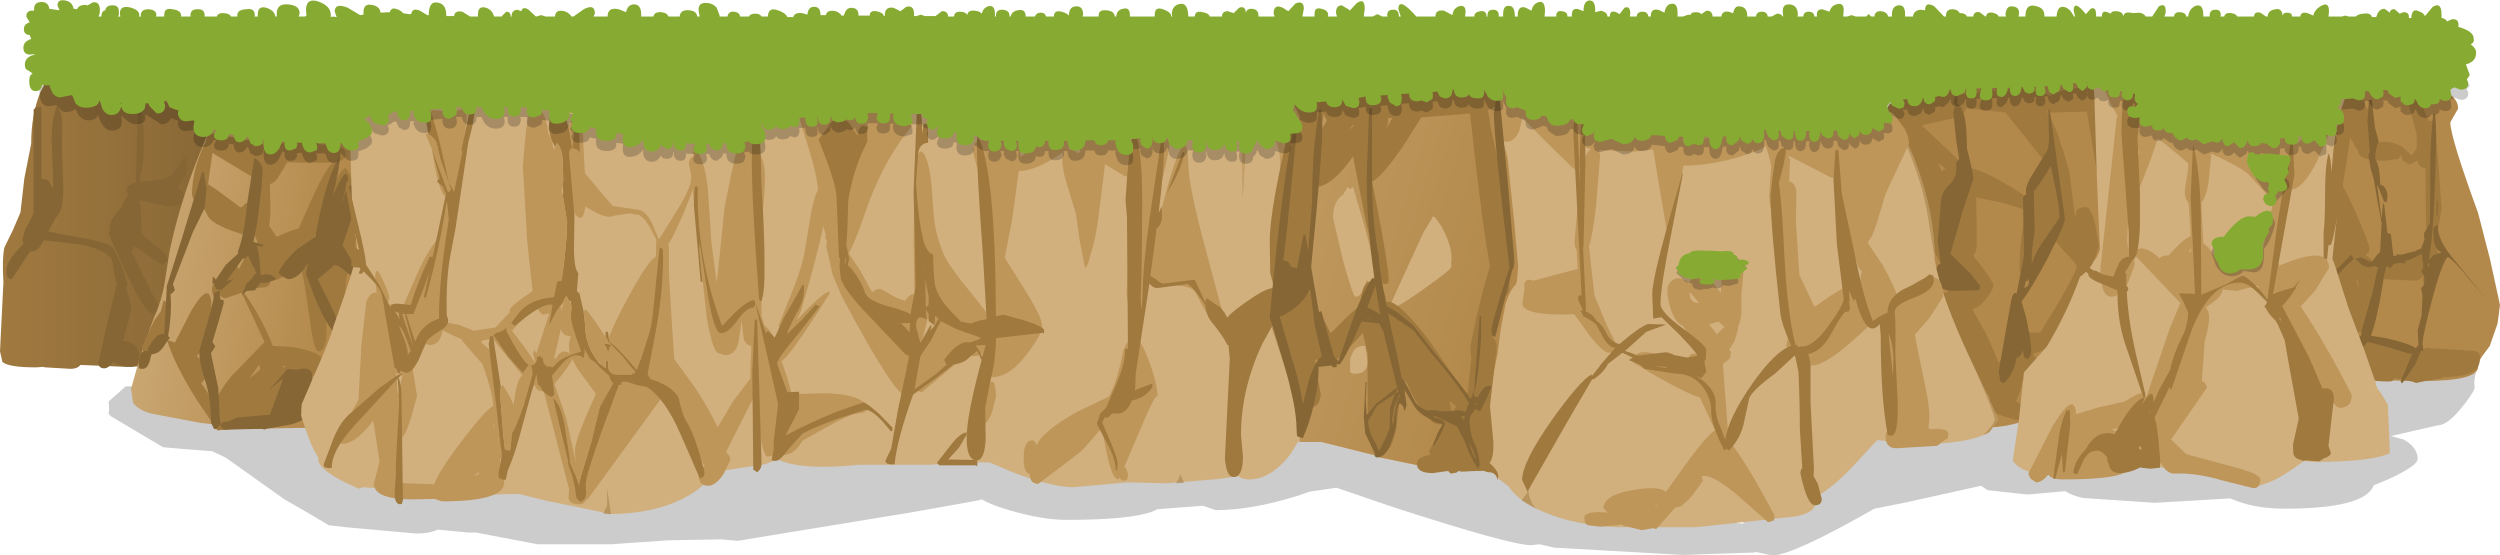 <?xml version="1.0" encoding="UTF-8" standalone="no"?>
<svg xmlns:xlink="http://www.w3.org/1999/xlink" height="57.0px" width="256.55px" xmlns="http://www.w3.org/2000/svg">
  <g transform="matrix(1.0, 0.0, 0.0, 1.0, 247.5, 2.1)">
    <path d="M6.65 35.55 L6.4 37.1 6.45 37.6 Q6.45 38.1 5.1 39.75 3.65 41.55 2.65 41.55 L-2.15 42.65 -1.95 42.7 -0.85 43.0 Q0.6 43.8 0.6 45.0 0.6 45.7 -2.45 47.1 L-3.9 47.7 Q-4.8 50.1 -13.05 50.1 -15.8 50.1 -17.85 49.35 L-18.65 49.05 -26.4 49.5 -33.75 49.0 Q-34.9 48.75 -35.55 48.3 L-39.45 48.65 -43.55 48.2 -44.2 47.75 -52.1 49.5 -55.15 50.1 Q-63.55 54.9 -65.65 54.9 L-67.3 54.55 -67.5 54.6 -74.8 54.85 -88.0 54.1 -89.5 53.75 -90.35 53.85 Q-92.45 53.85 -104.35 50.0 L-110.35 47.95 -113.1 48.35 -114.25 48.75 Q-119.0 50.25 -122.75 50.25 L-124.05 49.8 -128.65 50.15 -128.7 50.15 -129.25 50.4 Q-131.55 51.25 -138.05 51.25 -140.55 51.25 -143.95 50.25 -145.7 49.75 -146.75 49.15 L-147.35 49.3 -154.1 50.5 -171.8 53.4 -173.5 53.25 -179.0 53.35 -184.05 53.7 -184.65 53.75 -192.35 53.75 -198.65 52.55 -199.4 52.55 -202.6 52.25 Q-203.35 52.65 -204.8 52.65 L-212.05 52.0 -213.75 51.8 Q-215.75 50.6 -218.3 49.15 L-224.35 44.85 -225.75 44.2 -228.35 44.0 -230.75 43.8 -236.15 40.6 -236.35 40.35 -236.3 39.85 -236.35 39.1 -234.6 37.55 -230.05 37.45 Q-222.2 37.7 -220.9 39.35 L-217.75 39.75 Q-213.1 41.05 -213.1 42.75 L-213.3 43.7 -213.85 44.35 -212.0 45.9 -208.2 46.8 -204.6 46.95 Q-203.9 44.75 -193.6 47.65 L-189.4 48.9 -184.85 49.3 -184.3 49.2 -181.25 48.7 -181.0 47.85 Q-180.5 46.85 -179.1 46.85 L-174.45 47.15 -174.35 47.1 -173.8 46.95 Q-177.1 46.15 -177.1 45.3 -177.1 43.4 -174.95 43.4 L-166.1 44.05 -161.75 44.3 Q-162.1 43.8 -162.1 43.15 -162.1 39.9 -151.25 43.05 -146.6 44.4 -144.0 45.55 L-142.9 45.95 Q-140.65 45.1 -132.65 46.1 L-128.65 46.65 -123.6 46.4 -122.8 46.15 -116.75 45.35 -116.75 45.05 -116.75 44.75 -116.75 44.65 -116.55 43.7 Q-119.3 42.1 -119.3 41.05 -119.3 37.8 -115.5 39.35 L-112.9 40.75 -112.8 40.7 Q-108.85 39.1 -108.85 41.8 L-109.45 42.35 -108.25 42.75 -106.1 43.2 -106.6 42.55 Q-106.6 38.15 -96.8 44.1 L-94.2 45.8 Q-92.3 46.45 -92.3 47.05 L-92.3 47.1 -90.05 48.75 -88.15 50.3 -80.55 50.75 -68.9 51.6 -68.6 51.65 -68.6 51.4 Q-68.6 50.35 -67.15 49.6 L-67.15 49.25 Q-67.0 47.05 -65.05 47.05 L-62.05 46.6 -62.15 46.45 Q-62.75 45.75 -62.75 45.05 L-62.75 44.95 -63.85 45.0 -81.05 45.0 -90.9 43.8 Q-94.25 43.25 -95.9 42.45 -95.95 41.65 -96.25 41.15 L-95.25 39.2 -94.0 38.6 Q-91.9 37.65 -91.9 38.4 L-92.2 38.8 -79.3 37.3 -72.7 36.0 -60.4 34.8 -48.2 34.8 -48.2 34.9 Q-38.45 35.0 -33.1 36.4 L-23.65 38.9 -9.85 40.5 -8.4 40.7 -8.4 40.5 -8.25 39.9 Q-11.75 38.7 -11.75 37.05 -11.75 32.6 -3.8 34.65 L-0.6 35.75 -0.6 35.55 Q-0.6 33.65 5.0 34.45 L6.9 34.75 6.65 35.55" fill="#000000" fill-opacity="0.2" fill-rule="evenodd" stroke="none"/>
    <path d="M-231.6 6.95 Q-229.65 7.05 -226.3 9.05 -222.9 11.1 -222.9 12.25 L-224.4 17.3 -226.45 24.05 -226.95 27.05 -227.35 30.0 -228.3 33.0 Q-228.6 33.75 -229.8 34.6 -231.25 35.6 -232.6 35.6 L-233.25 35.5 -234.5 35.55 -239.25 35.35 Q-239.55 35.75 -240.25 35.75 L-242.85 35.6 -243.1 35.55 -243.8 35.6 Q-246.6 35.6 -247.25 35.05 L-247.5 33.95 -247.15 26.85 Q-247.3 24.4 -247.05 23.3 L-246.15 21.45 -245.4 19.7 -245.0 16.2 -244.3 12.65 Q-244.3 9.65 -243.35 7.35 L-243.25 7.15 -242.85 6.4 Q-242.65 6.15 -242.55 6.25 L-241.65 6.15 -237.45 6.4 Q-236.8 6.55 -236.45 6.8 L-236.35 6.8 -231.6 6.95" fill="url(#gradient0)" fill-rule="evenodd" stroke="none"/>
    <path d="M-241.65 8.75 Q-241.1 9.45 -241.1 10.8 L-241.15 13.05 -241.0 17.45 -241.1 18.85 Q-241.25 19.65 -241.9 20.45 L-242.55 21.65 -240.3 22.1 Q-236.6 22.7 -235.9 23.3 L-235.0 25.2 -234.4 27.05 -234.55 27.45 -234.3 28.3 -234.0 29.5 -234.8 32.65 -234.9 32.9 -234.85 32.9 Q-233.2 32.9 -233.2 34.8 L-233.35 35.2 Q-233.55 35.55 -234.1 35.55 -235.2 35.55 -235.85 35.0 -236.35 35.7 -236.8 35.7 -237.4 35.7 -237.4 35.1 L-236.45 30.9 -235.5 27.05 -235.7 26.3 -235.95 24.75 Q-236.3 23.6 -239.2 23.0 L-243.0 22.55 Q-243.6 23.7 -244.15 23.7 L-244.4 23.7 -246.3 26.55 Q-246.85 26.55 -246.85 25.7 -246.85 24.7 -245.35 23.2 L-245.1 22.95 -245.1 22.85 -245.2 22.5 -244.95 21.55 -244.05 19.8 -244.05 9.15 Q-243.85 8.85 -243.3 8.85 L-243.25 9.15 -243.25 16.25 Q-242.7 16.25 -242.45 16.55 L-242.05 17.3 -242.05 16.05 -242.2 12.3 Q-242.2 10.1 -241.65 8.75 M-233.35 8.85 L-233.05 8.85 Q-232.75 10.35 -232.75 12.5 L-232.8 14.55 -233.2 16.55 -232.6 16.5 Q-230.35 16.4 -229.75 15.75 L-228.8 14.25 Q-228.3 13.75 -228.3 15.0 -228.3 15.6 -228.55 16.0 L-229.3 17.3 Q-228.55 17.45 -228.55 18.25 -228.55 18.7 -228.7 18.85 L-230.15 19.1 -233.15 18.45 -233.05 19.5 -232.95 21.9 -231.5 23.15 Q-230.25 24.15 -230.25 24.6 L-230.8 25.1 -232.4 24.05 Q-233.3 23.3 -233.8 23.15 L-233.85 23.5 -234.0 23.7 -231.25 29.3 -231.3 29.7 Q-231.4 30.05 -231.9 30.05 -232.85 30.05 -236.35 21.9 L-236.2 21.55 -236.25 21.15 Q-236.25 20.5 -235.1 19.25 L-234.8 18.65 -234.35 17.85 -234.55 17.45 Q-234.55 16.85 -233.55 16.65 L-233.55 16.15 -233.35 8.85" fill="#866635" fill-rule="evenodd" stroke="none"/>
    <path d="M0.2 7.25 L1.55 7.25 Q3.15 7.05 4.05 7.7 4.75 8.25 4.75 9.05 L4.35 9.75 3.95 10.45 Q3.95 11.95 6.8 19.75 L8.0 24.4 9.05 29.2 8.8 31.1 8.0 33.4 7.3 34.35 Q6.8 35.0 6.8 35.55 6.8 37.0 1.0 37.0 -4.8 37.0 -5.6 36.3 -6.2 35.0 -8.5 33.75 -9.85 33.0 -10.45 31.5 -10.85 29.9 -11.15 29.25 -13.95 21.65 -13.95 20.35 -13.95 19.4 -13.0 16.8 -12.0 14.05 -11.95 13.55 L-11.55 11.75 Q-11.25 10.7 -11.35 10.1 -11.5 9.3 -9.95 8.7 L-6.75 7.85 -6.8 7.5 Q-6.8 6.7 -5.55 6.05 L-3.2 5.9 -0.6 5.9 Q0.4 6.0 0.4 6.9 L0.2 7.25 M-23.55 12.15 Q-22.4 13.05 -22.35 15.4 L-22.05 20.05 -22.1 22.55 Q-22.3 23.65 -23.65 25.2 -24.6 26.3 -24.85 27.9 L-25.15 30.55 Q-25.6 33.35 -28.65 35.7 -30.6 37.25 -33.95 39.2 -37.15 41.0 -37.6 41.0 -38.0 41.0 -38.6 40.65 -41.15 41.75 -43.5 41.75 -44.35 41.75 -44.8 41.15 L-44.9 41.05 Q-48.05 40.55 -48.75 37.25 L-49.55 32.7 Q-50.2 29.4 -51.4 26.6 -56.65 13.8 -56.65 11.7 -56.65 9.8 -50.9 7.8 L-43.9 5.65 -35.6 5.9 -30.05 6.55 -25.35 7.35 Q-23.95 7.75 -23.95 9.05 -23.95 9.45 -24.65 10.7 -24.65 11.25 -23.55 12.15" fill="#b3884b" fill-rule="evenodd" stroke="none"/>
    <path d="M-200.9 18.75 Q-200.9 21.5 -202.35 23.9 -204.2 26.95 -204.9 30.3 -207.15 41.7 -210.7 41.7 L-221.6 41.9 -226.9 41.3 -231.95 40.35 Q-233.4 39.95 -233.85 39.2 L-234.05 37.8 -233.15 34.6 -231.8 30.75 Q-230.9 28.75 -230.6 26.9 L-230.1 23.7 Q-229.1 18.9 -227.1 13.85 L-225.3 9.5 -225.3 8.15 Q-225.05 6.9 -224.0 6.9 -209.0 6.9 -203.85 11.15 -200.9 13.55 -200.9 18.75" fill="url(#gradient1)" fill-rule="evenodd" stroke="none"/>
    <path d="M-220.9 35.3 L-221.9 36.75 -220.8 35.8 -220.9 35.3 M-218.15 35.5 L-218.55 35.45 -218.45 35.65 -218.15 35.5 M-231.65 30.75 L-231.0 29.85 -230.7 28.7 Q-230.25 29.0 -230.25 29.85 L-230.35 30.55 -230.35 30.85 Q-230.35 31.8 -230.75 32.7 -231.3 33.95 -232.55 34.35 L-232.8 34.0 -232.95 33.5 -231.65 30.75 M-221.4 18.2 L-221.7 16.0 -225.7 13.6 -226.15 16.8 -225.3 17.35 -222.8 19.2 -222.5 19.0 Q-222.4 18.75 -222.15 18.75 L-221.6 18.9 -221.4 19.0 -221.45 19.75 -221.2 19.75 -221.4 18.2 M-221.8 12.3 Q-221.6 11.45 -220.95 12.2 -220.45 12.7 -220.2 13.35 -219.75 12.9 -217.85 12.45 L-215.85 12.05 Q-215.35 12.05 -214.8 12.7 -212.85 12.75 -212.3 13.15 -212.05 13.3 -212.05 13.7 -212.05 14.3 -212.7 14.45 -213.8 14.7 -218.0 14.55 L-218.8 15.85 Q-219.2 16.6 -219.8 16.8 L-219.75 19.55 Q-219.75 20.35 -219.9 21.05 L-219.1 22.2 -218.65 22.0 Q-217.55 21.5 -216.85 21.35 L-215.2 17.65 Q-212.85 12.75 -212.85 15.6 L-214.25 19.65 Q-215.8 24.1 -216.6 24.25 L-216.65 24.35 -216.7 24.4 Q-215.35 23.9 -214.7 25.15 -214.15 24.75 -214.15 23.95 L-214.2 22.85 Q-214.05 22.1 -212.95 22.15 L-213.35 18.5 Q-213.4 16.2 -212.05 15.1 -211.15 16.25 -210.95 18.35 L-210.9 22.0 -211.2 24.05 Q-211.5 25.45 -211.95 26.3 L-212.2 28.95 Q-212.35 30.65 -213.75 30.65 L-214.0 30.6 -214.0 30.7 -214.0 32.35 Q-214.15 33.95 -214.8 33.95 -215.3 33.95 -215.75 30.45 -216.35 26.05 -216.75 24.8 L-216.7 24.45 Q-218.2 26.6 -219.75 26.75 -219.85 27.4 -220.55 27.4 -221.3 27.4 -222.5 27.9 -221.15 29.65 -219.8 32.65 L-219.5 33.4 -217.6 33.5 Q-214.45 34.0 -214.45 34.9 L-214.55 35.35 -214.5 35.7 Q-214.5 36.1 -216.75 37.15 L-217.15 37.35 -217.1 37.55 -217.3 38.05 -217.1 38.45 -217.35 38.1 -218.35 39.4 -220.3 42.0 -220.55 41.9 -221.8 41.9 -222.55 41.2 -223.15 41.5 -223.95 41.75 -223.9 41.95 -225.05 42.05 -225.15 42.1 -227.3 38.95 Q-229.7 35.1 -230.35 32.8 L-229.55 33.05 -227.85 29.75 Q-225.8 26.35 -225.8 29.5 L-225.5 31.7 -226.35 33.3 -227.3 34.45 -226.85 34.85 Q-226.15 35.3 -226.15 35.85 L-226.2 36.05 -226.15 36.4 -226.85 37.25 Q-226.4 37.8 -225.5 39.3 -225.05 38.1 -223.8 36.55 L-220.35 33.0 -222.7 27.95 -224.35 28.5 Q-224.7 28.5 -224.9 28.2 L-225.15 28.45 Q-225.65 28.45 -225.65 28.2 L-225.75 27.6 Q-225.75 26.8 -224.35 25.7 -223.15 24.75 -223.0 25.55 L-222.55 24.7 Q-222.15 23.65 -221.55 23.25 L-221.1 23.2 Q-221.0 22.85 -221.25 22.3 L-221.75 21.2 Q-222.1 21.9 -222.75 21.9 -225.8 20.95 -226.2 20.0 L-226.6 19.25 -227.1 19.4 -227.55 18.65 -227.8 17.9 Q-227.8 15.65 -226.75 13.2 L-226.4 12.5 Q-226.25 11.45 -225.5 11.6 L-222.25 12.25 -221.8 12.3 M-46.05 27.85 L-46.05 27.9 -46.0 27.85 -46.05 27.85 M-46.2 17.75 L-47.1 17.4 -47.2 17.6 -47.15 17.95 -47.7 18.95 -47.85 19.85 -47.7 20.95 -47.3 19.65 -46.3 17.95 -46.2 17.75 M-48.6 14.7 L-48.6 14.75 -48.2 15.5 -47.85 15.15 Q-48.15 14.95 -48.6 14.7 M-5.5 26.85 L-5.7 26.55 -5.5 27.5 -5.5 26.85 M-39.5 19.4 L-39.75 19.4 -41.85 18.75 -44.7 18.15 -44.65 21.25 -44.65 23.3 Q-44.75 23.8 -45.0 24.15 L-44.45 24.85 Q-42.95 26.8 -42.95 27.15 -42.95 27.7 -43.75 28.65 -44.35 29.4 -45.1 29.65 L-44.0 31.6 Q-43.45 32.5 -42.4 35.15 L-41.6 33.9 Q-41.2 32.2 -39.25 32.0 L-38.15 32.05 -36.35 29.1 Q-34.4 25.8 -34.4 25.2 -34.4 24.95 -35.85 23.5 L-37.1 21.95 Q-37.85 22.15 -37.95 23.5 -37.95 26.5 -39.35 26.5 -40.25 26.5 -40.25 25.5 -40.25 22.1 -39.5 19.4 M-36.9 14.85 L-37.15 15.0 -36.85 15.05 -36.9 14.85 M-38.15 16.1 L-37.25 15.0 -41.7 9.45 -45.75 9.0 Q-45.9 9.7 -46.65 9.95 L-50.25 10.75 -50.2 10.85 -47.65 13.25 -46.1 14.75 Q-46.1 15.1 -46.25 15.35 L-46.6 16.2 -46.25 15.75 Q-46.25 14.3 -42.6 16.25 -39.95 17.7 -39.2 18.45 L-38.15 16.1 M-37.35 9.3 L-37.45 9.35 Q-36.3 11.4 -36.05 12.6 L-35.85 13.1 -35.15 15.5 -34.85 17.85 -34.55 20.2 -34.4 19.55 Q-34.15 19.15 -33.45 19.15 -32.9 19.15 -32.45 21.1 L-32.1 23.1 -33.7 28.2 Q-35.6 33.2 -37.35 33.3 L-37.4 33.5 Q-37.7 33.85 -38.85 34.2 L-38.7 34.5 Q-38.1 35.0 -38.1 35.4 -38.1 36.0 -39.05 36.5 L-40.0 37.1 Q-40.0 37.45 -40.35 38.45 L-40.6 39.1 Q-39.45 39.65 -39.45 40.2 L-39.6 40.65 Q-39.85 41.05 -40.4 41.05 L-42.1 40.55 Q-43.45 40.0 -43.45 39.7 L-43.25 38.75 -46.15 34.2 -49.05 28.8 -48.8 28.1 -47.65 27.9 -47.4 26.65 -47.9 25.85 -48.95 23.8 -50.0 19.95 -49.85 18.1 -50.7 16.35 Q-52.45 12.65 -52.6 10.55 -53.3 10.65 -53.65 10.15 L-53.9 9.45 Q-53.9 8.45 -52.75 8.2 -50.3 7.75 -48.9 7.1 L-46.05 7.3 -45.85 7.6 -45.75 7.55 -41.5 7.05 -40.8 7.05 Q-40.4 5.05 -38.8 7.2 -37.6 7.4 -37.15 7.75 -36.45 7.25 -34.8 7.0 -31.9 6.5 -31.9 7.75 L-32.25 8.5 -32.45 8.8 -31.55 12.9 Q-30.6 17.95 -30.6 19.95 -30.6 20.35 -30.9 20.95 L-31.2 20.9 -32.5 14.45 -33.35 9.35 -36.9 9.45 -37.35 9.3 M3.3 36.6 L2.95 36.75 1.15 37.05 0.45 37.2 0.0 37.05 -1.75 36.7 -1.8 36.7 Q-1.85 37.05 -2.35 37.05 -5.25 37.05 -5.25 36.15 L-5.25 36.05 -5.85 35.5 -5.35 34.65 -5.75 33.75 -6.15 33.05 Q-6.15 31.7 -2.75 32.85 0.05 33.75 0.55 34.25 L1.45 33.6 6.3 33.9 Q7.0 34.0 7.0 34.5 7.0 35.4 6.6 35.8 5.85 36.55 3.3 36.6 M1.75 10.35 L2.45 10.2 Q2.45 11.9 2.75 15.0 L3.05 19.35 2.8 20.75 2.3 22.4 2.25 22.4 2.75 24.05 Q2.8 27.75 1.85 27.75 L1.3 27.3 1.15 26.65 1.2 26.0 Q0.95 26.7 0.3 26.7 L-2.9 26.55 -3.3 28.9 Q-4.05 32.0 -5.65 32.0 -6.8 32.0 -8.45 26.6 -9.1 25.75 -9.85 22.25 -9.85 21.5 -9.35 20.8 -8.8 20.15 -8.8 19.5 L-9.25 18.4 Q-9.2 17.6 -8.5 17.6 -8.0 17.6 -7.7 18.1 L-7.55 18.3 -8.25 16.15 -7.9 15.75 Q-7.05 16.75 -5.65 19.95 -4.35 22.95 -4.35 23.4 L-4.4 23.8 -4.75 24.1 Q-4.25 24.4 -3.85 24.8 L-3.05 25.05 -1.25 24.1 Q1.25 23.1 1.4 24.55 L1.55 23.1 Q1.55 22.1 1.7 21.85 L1.5 21.4 1.45 20.35 1.4 15.15 Q0.75 15.15 0.55 14.35 0.1 14.75 -0.35 14.75 L-0.9 14.35 -1.15 13.8 -1.35 14.2 -2.75 14.4 Q-5.5 14.4 -5.5 13.4 -6.15 12.5 -7.0 10.45 L-6.55 9.9 -6.1 9.3 -6.4 8.1 Q-6.4 4.8 -3.85 10.6 -3.85 10.9 -4.5 11.5 L-4.2 12.3 -4.05 12.6 -3.0 12.45 Q-1.7 12.45 -0.9 13.05 L0.0 13.85 0.5 13.15 0.5 11.7 -0.45 8.15 Q-0.45 5.7 0.85 8.25 L1.75 10.35" fill="#a0793f" fill-rule="evenodd" stroke="none"/>
    <path d="M-223.05 40.65 L-223.15 40.75 -219.8 40.45 -218.6 37.2 -218.5 36.75 -220.05 38.05 -219.15 37.1 -218.0 35.75 -217.0 35.85 Q-215.45 35.4 -215.45 36.55 -215.45 37.7 -216.15 39.1 L-216.65 39.9 -216.25 40.0 -216.1 40.05 -216.05 40.45 Q-216.05 41.0 -217.6 41.45 L-220.45 41.95 -220.55 41.9 -224.55 42.0 -224.6 41.95 -224.9 41.55 -224.6 41.2 -224.5 41.2 Q-223.95 41.2 -223.05 40.65 M-224.55 29.05 L-225.0 30.65 -225.7 33.0 -225.4 33.45 -225.85 34.15 -225.1 37.75 -224.95 40.75 -224.9 41.05 -224.9 41.15 -224.85 41.4 -225.3 41.95 -225.55 41.9 -225.85 41.25 Q-225.85 38.7 -226.45 36.95 -227.05 35.2 -227.05 33.95 L-226.3 31.3 Q-225.55 28.75 -225.5 27.95 L-225.05 27.75 -224.9 27.85 -224.95 28.05 -224.9 28.5 -224.85 28.65 -224.55 28.7 -224.55 29.05 M-228.85 22.4 L-226.75 15.55 -226.6 15.55 -226.3 17.25 -226.5 19.25 -227.7 21.7 -229.75 27.05 -229.55 27.7 -229.9 28.05 -230.0 28.05 -229.95 29.1 Q-229.95 30.65 -230.25 32.4 L-230.05 32.55 -230.35 32.95 -230.35 33.0 -230.4 33.0 -230.8 33.6 Q-231.2 34.15 -231.85 34.25 L-231.95 34.25 -232.15 35.0 Q-232.4 35.75 -232.85 35.75 -233.35 35.75 -233.25 35.6 L-233.3 35.1 -233.1 34.3 Q-232.85 33.8 -232.3 33.95 L-232.35 33.75 Q-231.45 31.95 -230.65 32.2 L-230.4 27.7 -230.4 27.55 -230.4 27.35 -230.35 27.15 -228.85 22.4 M-217.05 23.5 L-215.15 22.2 Q-214.0 15.9 -212.6 13.95 -212.6 14.85 -213.35 18.0 -211.8 14.5 -211.8 16.45 L-212.4 18.6 -212.35 18.6 Q-211.95 16.9 -211.3 16.9 -210.7 16.9 -210.7 17.65 L-211.5 20.55 -212.35 23.05 -211.55 24.4 -210.75 25.5 Q-210.75 25.8 -210.9 26.0 L-210.6 26.4 -210.9 26.6 -212.1 25.7 Q-212.75 25.1 -213.2 25.1 L-214.1 25.9 -214.9 26.55 -213.8 28.75 Q-212.55 31.35 -212.55 31.85 -212.55 32.15 -212.7 32.25 L-213.0 32.35 Q-214.5 30.6 -215.85 26.65 L-215.85 26.6 -216.1 26.05 -215.9 24.85 Q-216.85 26.55 -217.95 26.55 L-218.55 26.25 -218.95 25.9 Q-218.3 24.65 -217.05 23.5 M-220.55 15.35 L-220.65 17.0 -221.1 20.75 -221.5 22.75 -221.4 22.75 -220.45 23.05 -220.55 23.2 -221.15 23.15 Q-220.85 23.95 -220.75 26.15 -220.0 25.95 -219.6 26.15 L-219.15 26.5 Q-219.85 26.95 -220.65 26.95 L-220.75 26.85 -221.35 27.7 -222.2 27.75 -222.7 28.25 -222.25 27.1 -222.25 27.05 -221.6 26.45 -221.4 26.05 -221.15 26.0 -221.35 25.6 -221.35 25.35 -221.45 25.4 -222.05 24.1 Q-222.3 24.45 -222.55 24.45 L-222.6 24.45 -224.25 26.75 -223.55 26.55 -224.8 27.65 -225.3 27.6 -225.5 27.15 -225.5 26.9 -225.7 27.05 -225.65 26.25 -225.35 26.6 -224.35 25.1 -223.05 23.9 -223.1 23.75 Q-222.45 22.1 -222.15 18.85 L-221.4 14.1 Q-220.6 14.6 -220.55 15.35 M-46.6 8.2 L-46.65 8.5 Q-45.85 9.05 -45.7 11.4 L-45.65 13.15 Q-45.0 15.6 -45.0 16.3 L-46.1 19.6 -47.35 23.95 -45.35 25.9 -44.3 27.25 -44.4 27.65 -44.7 27.7 -47.1 27.75 Q-47.95 27.75 -48.45 27.3 L-48.7 27.65 -48.9 27.5 -49.0 26.5 -48.95 25.9 -48.95 25.7 -48.85 25.6 -48.6 25.05 -48.5 25.05 -48.35 24.9 -48.65 22.65 -48.35 18.95 Q-48.35 17.7 -47.55 16.95 -46.75 16.2 -46.75 15.35 L-46.75 14.6 -46.45 14.2 -46.75 12.35 -47.05 9.45 -46.85 8.65 -47.05 8.45 -46.9 7.8 -46.65 7.8 -46.6 8.2 M-39.4 26.75 L-39.6 26.7 -39.75 27.35 -39.7 27.45 Q-39.3 27.25 -39.3 26.9 L-39.3 26.35 -39.4 26.75 M-37.95 16.4 L-38.8 17.55 -38.7 21.55 -39.0 23.8 -39.0 24.65 -39.05 25.2 Q-38.7 23.9 -37.75 22.55 L-36.15 20.25 Q-36.15 19.3 -36.5 17.55 L-37.05 14.95 -37.95 16.4 M-37.25 11.4 L-37.3 9.15 -37.15 9.15 -35.6 20.35 Q-35.6 20.95 -37.35 24.35 -38.95 27.4 -40.05 28.85 L-39.6 30.4 Q-39.05 32.9 -39.05 33.95 -39.05 34.45 -39.4 34.75 L-39.75 34.6 -39.95 33.8 Q-40.0 34.35 -40.45 34.6 L-40.55 34.55 -40.65 35.1 Q-41.05 36.5 -41.85 37.2 L-42.2 37.1 -42.4 36.1 -41.8 32.6 -41.15 28.95 Q-40.95 27.75 -40.55 28.0 L-39.8 24.15 -39.9 18.25 -39.8 17.95 -39.6 17.9 -39.6 17.5 Q-39.6 16.8 -38.8 15.6 L-37.45 13.4 Q-37.15 12.7 -37.25 11.4 M-6.25 24.05 L-5.95 24.45 -6.85 25.3 -7.6 26.1 -7.8 25.65 -6.25 24.05 M1.8 25.15 L1.75 24.75 1.6 25.35 1.8 25.15 M1.1 24.6 L1.0 23.95 0.25 24.35 -0.45 24.65 -0.7 24.65 -0.65 24.95 Q-1.9 24.7 -2.15 25.4 L-2.6 25.2 -2.85 26.15 Q-3.55 30.75 -4.2 32.35 L-2.65 32.6 Q-0.05 33.2 0.4 33.65 L0.65 33.3 0.7 33.6 0.6 31.8 1.0 30.3 1.1 28.25 0.95 27.45 Q1.3 27.25 1.3 26.6 1.3 26.1 0.95 25.75 1.3 25.4 1.1 24.6 M2.55 18.55 L2.65 18.55 2.65 20.0 2.55 20.0 2.55 18.55 M2.4 9.6 L2.5 11.7 Q2.35 21.45 1.75 24.6 L2.2 24.1 3.05 23.8 Q2.2 23.5 2.2 21.7 L2.25 21.25 2.55 21.0 2.7 21.0 Q2.5 22.45 4.55 24.8 L7.6 28.55 5.85 26.5 Q4.6 24.9 3.7 24.25 3.1 24.8 2.05 28.75 1.1 32.4 1.1 33.2 L1.2 33.9 0.95 33.9 0.35 35.3 -1.0 37.25 -1.15 37.05 0.05 34.2 -0.25 34.2 -2.15 33.6 -4.45 33.0 -4.55 33.0 -4.75 33.2 -4.75 33.3 -5.2 33.6 -5.65 33.45 -5.8 33.15 Q-5.8 32.6 -5.2 32.4 L-5.2 32.05 -4.1 28.1 -4.05 27.95 -3.6 25.95 -3.45 25.35 -3.85 25.2 -4.35 25.35 -5.05 25.15 -5.8 24.45 -5.2 24.3 -4.3 24.75 -4.0 24.75 -4.0 24.65 -3.65 24.15 -3.25 23.75 -3.1 20.8 -3.55 18.4 -3.9 16.3 -4.2 15.3 -4.45 13.85 -4.4 13.6 -4.3 13.65 -4.55 10.3 -4.4 8.15 -4.1 8.15 -3.8 10.9 -3.4 12.45 Q-3.75 13.1 -3.75 14.1 L-3.75 14.2 Q-3.25 15.0 -3.25 16.85 -2.85 16.9 -2.65 17.35 -2.5 17.65 -2.5 18.0 L-2.55 18.6 -2.85 18.6 -3.45 17.05 -3.55 16.95 -3.1 20.35 -2.95 18.8 -2.85 18.8 -2.5 21.8 -2.25 21.9 -2.15 21.9 -1.9 24.1 -1.7 24.2 -1.65 24.15 -1.55 24.15 -1.65 24.0 -1.45 24.0 -1.2 24.05 -1.1 24.0 -1.05 24.05 0.2 23.75 Q0.65 23.5 0.95 23.4 L1.3 22.5 1.25 21.85 1.85 20.8 1.9 17.05 Q1.8 13.2 2.2 9.6 L2.4 9.6" fill="#866635" fill-rule="evenodd" stroke="none"/>
    <path d="M-6.6 10.45 Q-6.6 12.35 -7.0 15.15 L-7.65 19.8 -8.15 24.45 -7.9 25.1 -6.5 29.5 -4.9 33.75 -3.7 37.2 -3.7 37.4 -3.55 37.65 -3.55 37.8 -3.35 38.0 -3.1 38.35 -2.45 39.45 -2.45 39.55 -2.25 44.4 Q-4.1 45.3 -10.15 45.3 L-11.05 45.2 -12.4 46.15 Q-14.8 47.75 -16.1 47.75 L-19.35 46.95 -23.25 46.15 -28.05 45.6 Q-29.8 46.6 -36.85 46.6 -40.05 46.6 -40.95 45.15 L-40.3 40.8 -39.8 36.1 -39.7 36.0 -37.45 33.45 Q-35.3 29.85 -34.05 26.3 -33.0 25.55 -32.65 24.7 -32.3 24.4 -32.0 23.5 L-32.2 19.0 -32.2 18.95 -32.3 16.65 -32.55 8.65 -32.55 8.3 -32.65 6.95 Q-32.65 5.15 -32.0 4.45 L-31.65 5.4 Q-31.5 4.45 -30.8 4.7 -30.3 4.9 -29.95 5.7 L-29.6 5.95 Q-28.9 6.6 -28.5 7.8 L-24.7 7.9 Q-21.3 8.35 -18.15 9.4 L-11.35 9.4 -11.3 9.25 -11.15 9.15 -11.15 9.2 -10.35 8.8 Q-7.5 6.95 -6.85 7.95 -6.6 8.25 -6.6 10.45 M-57.05 7.25 Q-53.95 6.9 -53.6 9.9 -52.1 11.35 -50.85 14.75 -48.95 19.85 -48.95 24.6 -48.35 28.25 -45.3 34.75 L-42.4 40.95 -43.35 42.25 Q-45.45 43.5 -51.25 43.5 L-54.85 43.05 -57.35 45.75 Q-60.05 48.55 -61.3 48.85 -60.65 50.4 -63.25 50.9 L-73.4 52.0 -81.55 52.0 Q-85.9 51.8 -89.05 50.45 -91.7 49.35 -92.7 47.8 L-93.9 46.9 Q-94.15 46.35 -94.75 46.35 L-94.85 46.35 -95.25 46.2 -97.25 46.25 -99.8 46.1 -105.85 44.85 -106.3 44.65 -111.9 43.25 -114.3 43.25 -115.1 44.55 Q-117.1 47.1 -119.3 47.1 -120.1 47.1 -120.4 46.75 L-122.4 47.05 -127.8 47.5 -131.75 47.4 -137.35 47.9 Q-139.55 47.9 -143.6 46.35 L-145.95 45.35 -148.4 45.35 -152.1 45.6 -159.35 45.6 Q-165.2 46.2 -167.7 45.05 L-169.05 45.55 -174.6 46.4 Q-174.85 47.75 -177.3 49.0 -180.45 50.65 -185.05 50.65 L-186.0 50.4 -191.6 49.25 -194.2 48.6 -195.25 48.6 -198.5 48.7 -210.25 47.9 -210.7 48.05 Q-214.85 46.25 -214.85 45.0 L-214.85 44.85 Q-215.7 43.55 -216.6 40.55 L-216.55 39.6 -216.55 39.4 -215.15 36.15 Q-213.65 32.8 -213.3 31.45 -210.85 24.7 -210.85 23.4 L-211.15 20.85 -211.4 18.3 -211.55 12.9 Q-209.75 7.7 -208.7 7.0 L-194.6 7.0 -190.7 6.75 -175.45 6.75 -164.65 5.95 -157.0 5.05 -128.5 5.05 -123.2 4.8 -108.5 4.8 -99.7 5.35 -87.95 5.85 -81.9 5.9 -78.2 5.75 Q-76.25 5.45 -73.75 6.45 L-67.0 6.5 Q-62.5 6.4 -59.3 7.95 -58.2 7.4 -57.05 7.25" fill="#d1b07e" fill-rule="evenodd" stroke="none"/>
    <path d="M-49.6 20.55 Q-50.2 16.25 -52.65 11.05 -51.7 12.45 -50.85 14.75 -48.95 19.8 -48.95 24.5 L-49.6 20.55 M-59.25 7.95 L-59.2 7.9 -59.2 7.95 -59.25 7.95 M-69.2 9.45 Q-70.6 9.05 -71.35 8.45 -71.85 8.0 -72.9 8.0 -73.65 8.0 -74.55 8.95 -75.9 8.95 -76.4 8.15 -76.95 7.3 -77.9 7.3 -78.95 7.3 -79.4 8.15 L-79.65 9.15 -79.5 9.95 Q-79.85 9.45 -80.2 9.45 L-81.35 9.55 -83.1 10.2 Q-83.3 8.2 -84.15 6.8 -85.45 4.65 -87.25 7.55 L-88.35 7.3 Q-89.1 7.3 -89.65 7.9 L-90.05 8.5 Q-90.55 6.85 -91.55 6.4 L-91.6 5.7 -87.95 5.85 -81.9 5.9 -78.2 5.75 Q-76.25 5.45 -73.75 6.45 L-67.0 6.5 -64.4 6.6 Q-65.1 6.75 -65.5 7.4 L-65.8 8.4 -65.35 9.8 Q-66.4 8.0 -67.45 8.0 -68.2 8.0 -68.75 8.6 L-69.2 9.45 M-63.3 6.75 L-60.85 7.3 Q-61.45 7.4 -62.1 8.05 L-62.65 7.25 -63.3 6.75 M-42.4 40.95 L-43.35 42.25 -43.95 42.55 -43.55 42.1 Q-42.8 41.3 -42.8 40.9 -42.8 40.5 -44.6 36.25 L-42.4 40.95 M-90.65 48.15 L-90.65 48.2 Q-90.65 49.15 -89.9 50.1 L-91.35 49.25 -90.8 48.5 -90.65 48.15 M-126.4 46.5 L-126.0 47.45 -126.85 47.5 Q-126.45 47.05 -126.4 46.5 M-179.85 6.75 L-175.45 6.75 -172.6 6.65 -172.45 7.15 Q-173.15 7.4 -173.7 7.9 -174.15 7.5 -174.85 7.5 -175.7 7.5 -176.2 8.1 L-176.7 8.8 Q-177.0 8.5 -177.75 8.4 -178.55 8.3 -179.1 8.7 L-179.5 7.3 -179.85 6.75 M-184.8 50.65 L-185.05 50.65 -185.6 50.6 -185.2 49.8 -185.2 48.0 -184.8 50.65" fill="#a0793f" fill-opacity="0.502" fill-rule="evenodd" stroke="none"/>
    <path d="M-92.65 5.65 L-92.55 6.2 Q-94.3 6.25 -94.3 8.2 -94.3 9.1 -93.55 11.5 -92.75 13.95 -92.75 14.55 L-92.1 20.8 -91.7 25.3 -91.85 26.8 -91.95 27.1 Q-92.55 27.65 -93.0 29.1 L-93.5 31.7 -93.8 34.05 -93.8 34.2 -93.85 34.35 Q-94.6 37.8 -94.65 39.95 L-95.05 45.45 -95.15 46.25 -95.25 46.2 -97.25 46.25 -99.8 46.1 -105.85 44.85 -106.3 44.65 -111.9 43.25 -114.1 43.25 Q-114.35 39.55 -115.1 37.25 L-117.6 29.75 Q-116.75 29.0 -116.7 26.9 L-116.9 22.25 -116.3 17.7 Q-116.15 16.7 -116.15 14.35 -116.15 12.75 -117.35 10.9 -118.65 8.85 -119.6 11.9 L-119.9 17.35 -120.0 18.3 -120.05 13.6 Q-120.05 9.8 -120.7 8.05 -122.4 3.5 -124.1 10.9 L-124.65 9.5 Q-125.2 8.55 -126.45 8.55 L-126.55 8.55 -127.35 5.05 -123.2 4.8 -108.5 4.8 -99.7 5.35 -92.65 5.65 M-99.6 21.1 L-99.8 20.8 -100.05 20.45 Q-100.45 19.85 -100.6 20.4 L-101.4 21.7 -104.75 29.0 -104.7 29.2 -104.3 29.35 Q-103.9 29.35 -101.25 27.45 -98.55 25.55 -98.55 25.25 L-98.6 24.8 -98.55 24.7 -98.55 24.3 Q-98.55 23.0 -99.6 21.1 M-113.7 18.2 L-114.15 20.9 -114.5 23.7 -114.05 24.05 Q-113.25 23.35 -113.25 19.95 L-113.3 18.25 -113.7 18.2 M-109.7 17.9 Q-110.7 18.55 -110.7 20.25 L-109.7 24.55 Q-108.65 28.35 -108.4 28.35 -107.75 28.35 -107.35 27.05 L-107.3 26.7 -106.9 26.85 Q-106.45 26.45 -106.45 25.85 -106.45 24.85 -107.5 21.0 L-108.65 17.1 -108.95 17.3 -109.2 17.1 -109.7 17.9 M-108.4 36.25 Q-107.15 36.25 -107.15 34.95 L-107.4 33.4 Q-108.2 33.35 -108.6 33.9 L-108.95 34.7 -108.95 36.05 Q-108.9 36.25 -108.4 36.25" fill="url(#gradient2)" fill-rule="evenodd" stroke="none"/>
    <path d="M-92.2 8.75 L-92.25 9.1 -91.75 8.65 -92.25 8.25 -92.2 8.75 M-77.45 49.75 L-77.65 49.75 -77.55 49.9 -77.45 49.75 M-72.1 31.2 L-71.3 32.2 -70.55 31.45 -71.15 30.9 -72.1 31.2 M-74.1 27.85 L-74.1 28.1 Q-74.05 29.0 -73.15 29.0 L-74.1 27.85 M-68.8 28.15 L-68.8 30.1 Q-68.9 30.95 -69.15 31.45 L-69.15 31.7 -69.5 32.9 -70.05 33.8 -69.85 34.05 -70.0 34.7 -70.7 35.25 -70.2 41.85 -70.2 42.6 -70.3 42.85 Q-69.1 44.25 -67.4 47.15 L-65.4 50.75 -65.45 51.3 -66.05 51.5 -69.05 48.85 Q-71.5 46.75 -72.55 46.75 L-72.85 46.75 -72.75 47.25 -73.8 48.7 Q-74.9 49.95 -75.35 49.95 L-75.55 49.95 -77.55 52.2 -77.85 52.1 -79.0 52.3 -80.9 51.85 -81.15 51.7 -81.25 51.75 -83.25 51.95 -84.55 51.8 Q-84.9 51.65 -84.9 51.2 -85.1 50.45 -83.45 50.45 L-82.5 50.5 -82.95 50.05 Q-82.95 48.65 -79.7 48.15 -77.1 47.75 -76.55 48.4 L-74.7 45.8 Q-72.3 42.5 -71.5 42.05 L-73.05 38.7 Q-75.05 38.05 -79.9 35.1 -79.9 33.05 -75.6 34.95 -74.95 35.25 -74.4 35.5 L-74.4 35.45 Q-74.4 34.0 -73.3 34.2 L-72.35 34.6 -73.45 33.35 -74.8 31.35 Q-75.55 31.05 -76.0 29.75 -76.4 28.6 -76.4 27.75 -76.4 27.05 -75.85 26.65 -75.15 26.15 -74.25 26.9 L-74.2 27.05 Q-74.0 26.25 -73.0 26.25 -72.3 26.25 -71.7 26.95 L-70.9 27.95 -70.9 27.9 -70.8 25.8 Q-70.65 24.55 -69.45 24.7 -68.6 24.8 -68.6 26.05 L-68.8 28.15 M-58.6 18.2 L-58.85 16.05 -59.55 16.15 -63.7 14.0 -64.0 13.85 -63.8 14.3 -63.9 16.5 Q-63.15 16.7 -63.15 17.8 L-63.2 20.7 -62.85 26.1 -61.3 29.4 -59.65 28.25 Q-57.7 27.0 -56.6 26.75 L-56.6 26.55 -56.45 25.7 Q-56.85 25.45 -57.15 24.2 L-58.2 21.75 -58.15 21.4 -58.05 21.3 -57.9 21.35 -58.6 18.2 M-57.05 10.05 L-56.65 10.4 -55.05 9.55 Q-53.65 8.9 -53.0 9.8 L-52.05 11.1 Q-51.6 11.9 -51.6 12.65 L-54.0 17.8 -54.95 20.95 Q-55.35 22.2 -55.8 22.7 L-55.75 22.95 -54.3 25.1 Q-53.05 27.35 -52.8 28.35 L-50.9 26.9 Q-48.1 25.25 -48.1 28.35 L-49.55 30.6 -51.0 32.25 -50.6 34.3 -49.9 37.65 Q-49.5 39.55 -49.5 40.8 L-49.6 41.85 -49.3 41.95 -48.85 41.9 Q-47.55 41.9 -47.55 42.5 L-47.65 42.9 -48.15 43.2 -48.7 43.65 -52.9 43.9 Q-54.0 43.9 -54.0 42.7 -54.0 42.0 -53.35 41.7 -53.95 40.65 -54.2 38.5 L-54.35 34.05 Q-54.35 32.4 -53.5 31.1 L-53.65 29.95 -53.65 29.8 -53.75 29.8 -53.75 29.85 -53.8 30.55 Q-54.0 31.15 -54.75 31.15 L-55.15 30.85 -57.3 32.8 Q-60.25 35.4 -61.5 35.4 -62.15 35.4 -63.2 34.55 -64.2 33.7 -64.2 33.3 L-63.9 32.15 Q-64.65 30.05 -65.1 22.15 L-65.05 20.2 Q-65.9 20.0 -65.95 17.95 L-65.75 15.1 Q-65.7 14.65 -66.3 12.9 -67.05 13.4 -68.85 13.95 -72.0 14.9 -74.75 14.9 L-74.75 14.95 -75.35 18.25 -76.15 21.45 -76.5 21.3 -77.35 16.3 -77.85 13.25 -79.8 13.45 -83.4 13.3 -83.3 13.9 -83.7 18.95 Q-84.05 22.05 -84.45 23.25 L-84.4 23.4 -84.15 25.85 -83.85 28.3 -82.6 31.3 -81.6 33.3 -81.65 33.7 Q-81.8 34.1 -82.4 34.1 -82.95 34.1 -84.25 32.5 L-85.95 30.15 Q-89.7 30.3 -90.85 29.65 -91.4 29.3 -91.25 28.85 L-91.05 27.45 -91.1 27.3 Q-91.1 26.35 -90.15 26.7 L-85.6 25.5 -85.7 23.6 Q-86.05 23.1 -85.85 21.8 L-85.4 16.95 -85.0 14.6 Q-84.85 13.7 -84.25 13.2 L-84.55 13.1 -84.85 13.0 -84.85 13.35 -85.0 14.35 Q-85.25 15.25 -85.8 15.25 L-85.85 15.25 -85.9 15.3 -86.0 15.2 -86.25 15.0 -89.7 11.6 -91.3 9.95 -91.3 10.05 -91.55 11.2 Q-92.0 12.45 -92.95 12.45 -93.4 12.45 -93.55 12.1 L-93.6 12.0 -94.15 6.35 Q-94.15 4.7 -93.2 6.05 L-92.6 7.1 Q-91.95 6.3 -89.05 8.05 L-86.55 9.7 Q-85.95 8.55 -81.6 9.2 -79.05 9.6 -77.8 10.3 -77.7 9.1 -76.05 9.4 -74.65 9.65 -74.4 10.55 L-73.35 10.4 Q-72.3 10.4 -72.0 10.65 -71.8 10.8 -71.8 11.25 L-71.85 11.65 Q-72.05 12.05 -72.85 12.05 L-74.45 11.95 -74.7 11.85 -74.8 12.2 -74.75 12.55 -71.1 11.85 -66.75 11.5 -67.2 9.8 Q-67.2 7.25 -65.75 9.95 -64.65 9.0 -61.9 9.5 -59.85 9.85 -58.75 10.4 -58.4 9.65 -57.8 9.65 -57.45 9.65 -57.05 10.05 M-22.65 23.7 L-22.65 23.4 -22.9 23.75 -22.65 23.7 M-14.3 19.0 L-14.25 18.7 -14.5 18.25 -16.7 15.85 Q-17.45 15.1 -20.3 13.8 L-20.6 13.65 -20.6 14.05 -20.85 16.55 Q-21.1 18.15 -21.6 18.7 L-21.55 19.85 -21.4 22.85 -20.9 23.3 -18.9 25.95 Q-18.25 25.3 -16.4 24.8 L-15.55 24.65 -14.3 19.0 M-12.4 17.35 L-12.45 17.35 -14.15 24.65 Q-13.7 24.8 -13.6 25.15 L-12.15 24.6 Q-8.5 23.35 -8.5 25.4 L-9.9 27.7 -11.4 29.35 -10.55 30.65 Q-8.35 34.1 -6.15 38.45 L-6.25 39.1 Q-6.55 39.75 -7.4 39.75 -8.15 39.75 -11.6 34.0 L-14.75 28.45 Q-15.25 28.4 -15.55 27.95 L-15.8 27.2 -17.95 27.75 -18.6 27.7 -19.4 27.6 Q-19.5 28.3 -20.5 29.0 L-21.15 29.45 Q-20.8 29.85 -20.8 30.5 -20.8 31.35 -21.25 32.9 L-21.55 37.0 -21.25 37.15 -21.0 37.65 -24.7 43.0 -23.15 44.5 -18.55 45.75 Q-15.55 46.5 -15.55 47.1 -15.55 48.0 -16.25 48.0 L-19.45 47.2 Q-22.15 46.4 -24.4 46.5 -25.55 46.5 -26.3 44.0 L-26.7 43.75 Q-27.1 43.35 -27.1 42.75 L-26.5 41.0 -26.7 41.05 Q-27.5 41.05 -27.5 40.1 L-27.5 39.9 -28.1 40.65 Q-29.2 41.8 -30.85 41.95 L-30.75 41.95 -29.25 42.9 -29.05 43.8 Q-29.05 44.25 -30.1 44.95 -29.0 45.2 -29.0 45.8 -29.0 47.1 -35.75 47.1 -37.0 47.1 -37.3 46.6 -37.95 47.4 -38.55 47.4 L-39.15 47.0 -39.35 46.5 -36.9 41.7 Q-34.6 37.85 -34.45 40.4 L-32.15 39.7 -29.45 39.1 Q-28.1 38.2 -27.65 38.25 -27.35 38.25 -27.25 38.65 L-24.8 31.5 -23.75 29.0 -28.55 23.95 Q-28.45 23.4 -27.7 23.4 -27.0 23.4 -25.9 24.4 -25.6 24.1 -25.0 24.1 L-24.95 24.1 Q-23.35 22.3 -22.7 22.15 L-22.75 20.95 -22.9 18.75 Q-23.3 18.35 -23.3 17.45 L-22.95 15.2 -22.95 14.65 -25.15 12.8 -26.1 12.1 Q-26.5 13.7 -28.35 18.2 -28.85 17.75 -28.85 16.95 -28.85 15.7 -28.0 13.5 L-28.45 12.4 -28.65 11.7 -28.65 11.8 -28.95 16.3 -29.2 22.6 Q-29.2 23.45 -28.85 23.8 -28.45 24.15 -28.45 25.1 L-29.05 26.75 Q-29.85 28.35 -30.85 28.35 -31.95 28.35 -31.95 25.4 L-30.85 15.25 -30.3 10.1 -30.2 9.8 -30.9 8.55 -31.85 6.35 Q-31.85 4.55 -30.25 6.2 -28.65 7.9 -28.65 9.05 L-28.75 9.75 -28.8 9.85 -28.75 10.3 Q-28.55 9.2 -27.7 8.9 -26.75 8.6 -26.65 9.9 L-26.35 9.75 -24.0 9.65 Q-22.15 10.05 -21.3 11.3 -19.9 11.1 -17.25 11.3 -12.45 11.65 -11.75 12.65 L-10.9 11.8 Q-8.6 9.95 -8.6 11.9 L-9.8 14.6 Q-11.25 17.35 -12.4 17.35 M-13.75 16.7 L-13.1 14.1 Q-14.3 14.3 -16.45 14.15 L-14.15 16.25 -13.75 16.7 M-206.2 36.45 L-206.85 36.2 -206.75 37.15 -206.75 37.75 -206.65 38.4 -206.2 36.45 M-206.3 33.25 Q-207.2 33.05 -207.2 31.95 L-207.1 31.7 -207.6 31.2 -207.55 31.3 -206.95 35.05 -206.3 33.25 M-167.1 41.15 L-167.15 41.15 -167.75 41.2 -167.7 42.3 -166.95 41.25 -167.1 41.15 M-198.35 46.55 L-198.4 46.35 -198.85 46.7 -198.35 46.55 M-196.85 41.45 L-196.75 42.05 -196.8 41.3 -196.85 41.45 M-198.0 35.25 L-200.05 32.9 -200.05 32.75 -200.95 32.35 -202.1 31.8 Q-202.3 33.3 -203.4 33.3 -203.85 33.3 -204.55 32.65 L-204.85 32.9 -204.8 33.8 -205.05 35.15 -205.15 35.35 -205.1 36.1 -204.7 38.55 -205.3 40.7 Q-205.95 42.8 -206.3 42.8 L-206.55 42.75 -206.45 45.1 -206.5 45.8 -206.95 46.35 -206.95 47.45 -202.95 47.6 Q-202.35 46.0 -199.65 42.55 -197.75 40.1 -196.9 39.55 L-196.9 39.35 Q-197.0 38.1 -197.8 35.8 L-198.0 35.25 M-198.05 32.85 L-198.1 33.05 -197.35 33.7 Q-196.8 34.45 -196.8 35.55 L-196.9 35.9 -196.3 38.6 Q-196.0 40.85 -196.1 44.35 L-195.95 44.35 Q-195.25 42.45 -194.6 38.15 -194.4 36.9 -193.9 36.4 L-196.95 32.65 -198.05 32.85 M-188.2 35.8 L-188.8 34.7 -188.8 34.75 Q-188.8 35.0 -189.9 36.45 L-190.6 37.3 -189.4 40.8 -188.0 47.2 Q-186.15 41.15 -186.1 38.65 L-188.2 35.8 M-189.95 31.65 L-190.25 33.05 -190.6 34.5 -190.55 34.8 -190.2 34.3 Q-189.9 33.95 -189.5 33.95 L-189.0 34.15 Q-189.25 33.15 -188.9 32.4 -189.7 32.4 -189.9 31.8 L-189.95 31.65 M-191.1 30.05 L-191.85 30.2 -192.4 29.55 Q-193.05 30.1 -193.65 30.3 L-194.2 30.95 -194.95 31.85 -193.65 33.55 -192.6 35.1 -192.6 34.9 -192.8 34.2 -192.7 33.8 -192.45 34.15 -191.3 30.55 -191.1 30.05 M-187.35 18.2 L-187.45 19.25 Q-187.6 20.25 -187.95 20.25 -189.2 20.25 -189.6 12.7 -189.6 11.25 -188.65 10.1 -187.7 8.9 -187.65 12.45 L-187.35 18.2 M-136.15 41.3 L-136.05 41.15 -136.2 41.25 -136.15 41.3 M-146.75 41.5 Q-147.55 41.5 -147.55 40.4 -147.55 39.55 -146.45 37.75 -145.3 36.0 -145.3 38.65 L-145.65 40.05 Q-146.15 41.5 -146.75 41.5 M-141.8 46.55 Q-142.45 46.45 -142.45 44.95 -142.45 43.2 -141.7 43.1 -141.3 43.0 -141.1 43.6 -140.7 42.3 -137.05 40.2 L-133.7 38.6 Q-132.75 36.75 -132.25 33.95 -131.15 31.0 -129.85 34.3 -128.7 37.1 -128.7 38.7 -128.75 37.8 -130.6 42.25 L-132.1 45.75 Q-131.75 46.2 -131.75 46.75 L-131.85 47.15 -132.3 47.25 -132.65 46.95 -132.75 47.1 Q-133.6 47.1 -134.4 41.75 L-135.5 43.05 -136.2 43.85 -136.65 44.3 -140.95 47.55 Q-141.8 47.55 -141.8 46.65 L-141.8 46.55 M-154.15 36.65 L-154.4 37.0 -154.2 37.2 -154.2 36.9 -154.15 36.65 M-153.4 34.95 L-152.55 33.35 -151.2 31.4 -152.3 30.55 -153.05 33.6 -153.65 35.5 -153.4 34.95 M-160.15 27.2 L-160.05 27.25 -159.75 27.45 -160.7 25.7 -160.15 27.2 M-146.45 32.75 L-146.55 32.8 -146.5 33.0 -146.45 32.75 M-127.6 16.75 Q-125.65 9.95 -125.55 14.9 -125.5 17.05 -123.8 23.4 L-122.1 29.75 -122.2 30.45 Q-122.4 31.05 -122.85 31.05 -123.25 31.05 -124.75 28.05 -125.25 27.05 -127.5 27.25 -129.5 27.4 -129.5 25.95 -129.5 23.55 -127.6 16.75 M-137.15 12.95 L-137.35 12.7 -137.9 13.25 -137.7 13.2 -137.15 13.4 -136.9 13.65 -136.6 13.45 -137.15 12.95 M-130.55 11.45 L-128.8 11.55 Q-127.5 12.0 -127.5 12.6 -127.5 13.55 -128.45 17.2 L-129.4 21.2 -129.6 26.55 Q-129.9 29.9 -131.0 29.9 -131.4 29.9 -131.7 29.1 L-131.9 28.15 -131.3 18.6 -131.2 15.7 Q-131.45 16.0 -132.05 16.0 L-134.1 14.75 -134.75 19.95 Q-135.05 22.5 -135.65 24.2 -135.8 25.1 -136.15 25.4 L-136.7 22.6 -137.1 19.8 -138.0 16.85 Q-138.5 15.3 -138.5 14.15 L-138.4 13.55 -139.35 14.15 Q-141.55 15.45 -142.85 15.45 L-142.95 15.45 -143.65 20.55 -144.4 24.35 -143.25 26.15 -141.8 28.5 Q-140.55 30.6 -140.55 31.4 -140.55 32.15 -142.05 34.15 -143.85 36.6 -145.7 36.6 -146.2 36.6 -146.55 36.15 L-146.85 35.3 -146.7 34.15 Q-146.95 34.45 -147.65 34.45 L-148.25 34.25 -152.9 38.15 -153.9 37.85 -153.85 38.05 Q-153.85 38.6 -154.45 38.6 -155.65 38.6 -161.15 28.25 L-162.05 26.1 -162.7 23.25 -162.65 22.55 -162.85 22.25 -162.75 22.1 -162.95 21.3 -163.0 21.1 Q-163.7 24.4 -165.3 29.8 L-165.75 30.75 -165.5 30.5 Q-163.1 27.95 -162.4 27.8 L-162.4 27.7 -162.35 28.0 Q-166.5 34.6 -167.3 34.95 L-166.7 36.7 -166.25 38.35 -163.05 38.25 Q-159.25 38.3 -158.45 39.65 L-158.5 39.95 Q-158.85 40.3 -159.2 40.3 -160.15 40.3 -162.6 41.7 L-165.1 43.1 -165.15 43.1 -165.2 43.2 Q-166.0 44.6 -167.15 44.6 L-167.85 44.35 Q-168.15 44.75 -168.8 44.75 -169.15 44.75 -169.85 40.9 L-170.2 38.75 -173.0 44.3 Q-172.55 44.65 -172.55 45.1 L-173.2 46.45 Q-174.0 47.75 -174.85 47.75 -175.8 47.75 -175.8 46.7 L-175.5 46.1 -175.2 45.65 Q-175.7 45.35 -179.0 38.1 L-179.55 38.65 -187.2 49.15 -187.35 49.15 Q-187.5 49.65 -188.05 49.65 -189.15 49.65 -189.15 48.9 L-189.1 48.1 -190.3 43.45 -191.7 38.05 -191.85 38.05 Q-192.45 38.05 -192.65 37.35 L-194.45 41.8 Q-195.6 44.5 -196.2 45.1 L-195.75 47.4 Q-195.75 49.35 -202.15 49.35 L-202.9 49.1 -205.2 49.15 Q-209.0 49.15 -209.15 47.6 L-208.55 45.25 -209.2 41.05 -209.35 41.25 Q-211.05 43.45 -212.4 43.45 L-212.95 43.2 -213.0 42.85 Q-213.0 41.6 -211.4 40.2 L-210.7 38.9 -210.7 38.6 -210.4 33.1 -209.9 28.8 Q-209.35 27.7 -208.85 28.0 L-209.0 26.5 Q-209.0 24.9 -208.3 26.45 -207.55 28.0 -207.55 28.5 L-207.7 29.0 Q-207.25 29.3 -206.75 29.95 L-206.55 30.25 -204.4 25.35 Q-203.3 23.15 -202.6 22.5 L-202.6 22.45 -201.8 18.1 Q-202.85 16.95 -203.35 11.2 -203.35 9.3 -203.1 9.2 L-201.1 9.35 -200.0 9.1 Q-199.6 9.1 -199.6 10.1 L-200.15 14.25 -200.55 16.5 -200.5 18.45 -200.7 20.65 Q-201.0 22.5 -201.7 22.9 -201.55 23.4 -201.55 24.35 L-202.25 29.0 -202.1 30.9 -200.35 31.25 Q-199.45 31.6 -198.9 31.85 L-196.65 31.5 -195.25 30.0 -195.2 29.95 -195.2 29.75 Q-195.2 29.35 -193.1 27.95 L-192.85 27.75 -193.4 22.65 -193.85 14.9 -193.5 11.05 Q-193.0 7.7 -191.95 9.25 -191.25 10.3 -191.2 12.3 L-191.2 15.6 -190.2 22.25 -189.55 27.15 Q-188.65 26.95 -188.65 27.95 -188.65 28.4 -188.8 28.55 -189.0 28.8 -189.55 28.85 L-189.95 29.35 -189.85 30.35 Q-189.65 29.8 -189.15 29.4 -188.35 28.75 -188.25 30.55 L-187.75 33.2 -186.3 35.95 -186.15 36.25 -184.5 35.95 -183.1 36.05 -184.2 35.15 -185.35 33.95 Q-185.35 32.5 -182.45 27.35 -180.9 24.6 -180.2 24.25 L-180.15 22.55 Q-178.9 21.85 -178.85 23.5 L-178.85 26.1 -178.55 31.05 -178.3 34.75 -176.05 37.85 Q-174.6 40.15 -173.85 41.75 L-172.25 39.05 -170.5 36.75 -170.5 36.05 -170.4 33.4 Q-171.1 33.25 -171.2 32.5 L-171.4 30.8 -171.7 32.95 Q-172.0 34.35 -173.1 34.35 L-173.75 34.15 Q-174.35 34.05 -174.95 30.65 L-175.55 25.3 -176.55 16.15 -176.3 12.85 Q-175.15 14.25 -174.85 17.4 L-174.5 22.75 -173.95 26.9 -173.8 25.55 -173.15 19.2 -172.55 16.2 -171.9 13.25 Q-171.3 11.25 -170.25 12.5 L-170.1 12.55 -170.1 12.75 Q-169.0 14.25 -169.0 15.85 -169.0 17.95 -169.35 20.65 L-169.35 30.35 -169.05 31.3 Q-168.55 31.65 -167.95 32.7 L-167.6 31.95 -167.5 31.8 -167.6 31.3 -166.5 28.55 Q-165.25 25.6 -164.9 23.6 L-164.25 19.65 Q-164.0 18.3 -163.55 17.3 L-163.7 16.3 Q-163.9 14.95 -165.1 11.25 L-166.2 7.5 Q-166.2 4.95 -164.85 6.1 -163.55 7.15 -163.1 9.35 L-161.15 9.4 Q-160.75 9.0 -160.25 9.0 L-156.45 8.95 Q-155.4 8.95 -155.1 9.55 -154.85 10.05 -155.1 10.55 L-153.85 10.75 Q-157.0 14.5 -158.9 20.25 -159.8 22.85 -160.4 23.9 L-159.2 25.7 -158.0 27.9 -157.95 27.85 Q-157.65 27.55 -157.15 27.55 L-156.2 28.05 Q-155.4 28.6 -154.6 28.75 -154.2 28.1 -153.65 28.05 L-153.75 23.05 -153.65 15.9 Q-153.45 12.95 -152.8 13.55 -152.2 14.15 -151.9 16.95 L-151.65 20.35 Q-151.4 22.25 -150.65 24.0 -150.15 25.2 -147.65 28.2 L-146.2 30.05 -146.35 27.6 -146.25 26.15 Q-146.75 24.7 -146.3 20.3 -146.2 19.2 -146.9 16.45 L-147.65 13.45 Q-147.65 12.2 -146.55 12.2 L-143.45 11.95 Q-142.85 12.05 -142.8 14.0 L-140.5 12.45 Q-137.75 10.8 -137.4 12.1 -137.15 11.2 -135.7 11.4 -134.75 11.55 -134.35 12.1 L-134.0 12.1 Q-131.7 12.25 -131.15 14.0 L-131.15 13.85 Q-131.15 12.2 -130.55 11.45" fill="#be965a" fill-rule="evenodd" stroke="none"/>
    <path d="M-98.75 39.1 L-98.5 40.25 -98.05 39.6 -98.75 39.05 -98.75 39.1 M-105.1 32.25 L-105.25 31.85 -105.1 32.55 -105.1 32.25 M-112.4 17.1 L-112.6 19.15 Q-113.15 24.6 -113.85 26.95 -113.0 27.8 -112.7 28.8 L-111.3 31.4 -110.95 32.1 -109.05 30.2 -107.9 29.2 Q-107.7 25.8 -105.95 27.25 -105.3 27.75 -105.3 28.9 -104.3 28.4 -101.05 32.55 L-97.05 38.35 -96.85 38.1 -96.65 35.9 -96.5 34.7 -96.55 34.55 -96.6 33.4 -95.95 30.3 -95.3 27.65 -94.6 25.2 Q-95.45 20.6 -96.65 9.55 L-101.65 9.95 -103.55 12.95 Q-105.65 16.0 -106.7 16.55 L-106.05 19.8 Q-105.0 25.4 -105.0 26.55 -105.0 27.05 -105.1 27.0 L-105.5 27.05 Q-106.0 26.7 -107.4 20.3 L-108.65 13.95 Q-110.7 16.9 -112.4 17.1 M-111.95 10.8 L-112.0 11.4 -111.35 10.3 -111.4 10.15 -111.75 9.5 -111.7 9.8 -111.8 10.5 -111.95 10.8 M-105.25 11.0 L-105.2 11.0 -104.6 10.0 -105.05 10.0 Q-105.0 10.55 -105.25 11.0 M-108.95 11.1 L-108.85 11.1 -108.65 10.85 -108.65 10.7 -108.95 11.1 M-95.65 7.15 Q-93.95 7.8 -93.95 8.55 -93.95 8.95 -94.85 9.2 -94.65 9.8 -94.6 10.65 L-93.7 14.7 Q-92.35 21.15 -92.35 23.0 L-92.4 24.7 Q-92.45 25.1 -92.65 25.5 L-92.6 26.55 -92.6 27.55 Q-92.75 28.35 -93.45 28.45 L-94.75 34.0 -94.75 34.05 -95.0 37.55 -95.05 38.0 -95.0 38.8 -95.3 39.3 Q-95.65 40.9 -96.25 40.95 L-97.5 43.25 -97.15 44.75 Q-97.2 46.25 -99.05 46.25 L-100.45 46.45 Q-102.1 46.45 -102.1 45.5 -102.1 44.75 -100.7 44.6 L-100.85 44.2 -99.25 41.4 -99.75 41.45 Q-101.25 41.45 -103.25 36.95 L-103.25 37.6 Q-103.35 38.9 -103.9 39.15 L-104.2 41.75 Q-104.7 44.35 -105.6 44.35 -106.9 44.35 -107.15 42.2 L-107.15 34.2 -107.65 32.05 -107.95 32.4 Q-110.55 35.35 -111.35 35.35 L-112.3 34.9 -112.45 34.7 -112.5 35.0 -112.25 36.8 -111.95 38.45 -112.15 39.15 Q-112.5 39.8 -113.35 39.8 -114.75 39.8 -115.1 37.5 L-115.35 34.65 -116.8 31.1 -118.0 33.25 Q-120.15 37.9 -120.15 42.55 L-119.95 44.75 Q-119.95 46.85 -120.9 46.85 -121.65 46.85 -121.8 44.95 L-121.3 34.7 -121.7 30.8 Q-121.7 30.25 -118.75 28.3 -117.45 27.45 -116.75 27.45 L-117.15 25.9 -117.2 22.65 Q-117.2 20.15 -116.0 14.6 L-115.55 12.55 Q-115.2 11.25 -114.5 10.5 L-114.1 9.9 -114.9 8.3 Q-114.9 6.7 -113.3 7.7 L-112.6 8.25 Q-112.25 8.05 -112.05 8.45 -112.05 6.6 -110.7 8.0 L-110.15 8.6 Q-107.95 5.55 -107.45 7.2 -107.0 6.25 -106.15 7.4 L-105.5 7.35 -99.7 6.6 Q-98.4 6.2 -96.15 6.95 L-95.95 7.05 -95.75 6.95 -95.65 7.15" fill="#a0793f" fill-rule="evenodd" stroke="none"/>
    <path d="M-53.7 32.15 L-53.25 36.45 -53.2 34.9 Q-53.2 33.15 -53.7 32.15 M-77.7 35.5 L-76.6 35.65 -76.4 35.55 -77.4 35.5 -77.7 35.5 M-59.15 13.3 L-58.85 13.3 -58.5 17.75 -57.2 23.8 Q-56.3 28.45 -55.3 30.85 L-54.65 30.4 Q-54.05 30.05 -53.8 30.0 -53.8 28.5 -52.2 27.6 -50.2 26.7 -49.5 26.05 L-49.1 26.2 -49.05 26.65 Q-49.05 27.7 -51.1 28.45 -53.1 29.2 -53.05 29.9 -52.95 31.35 -53.0 34.15 L-52.75 39.3 Q-52.7 42.6 -53.4 42.6 -53.9 42.6 -53.8 42.4 -54.5 38.8 -54.5 32.35 L-54.6 31.15 Q-55.95 32.8 -57.1 28.55 L-57.3 28.75 -57.75 27.7 -57.7 28.7 -57.75 28.9 -57.65 29.5 -57.75 29.85 -58.1 29.9 Q-58.45 30.05 -59.7 32.35 -60.55 33.9 -61.95 34.25 -61.75 34.7 -61.7 35.45 L-61.7 39.25 -61.35 46.0 -61.4 46.75 -60.95 47.55 -60.55 49.1 Q-60.55 49.75 -61.25 49.75 -62.05 49.75 -62.75 46.45 L-62.65 46.0 -62.55 46.0 -62.8 41.9 Q-62.8 39.0 -62.95 36.0 L-63.3 34.35 -65.3 36.2 Q-67.75 38.0 -68.0 38.8 L-68.6 41.55 Q-69.0 43.05 -70.1 44.15 L-70.35 43.9 -70.4 44.1 -70.6 44.05 Q-71.9 41.45 -71.9 40.15 -71.85 38.95 -72.65 37.75 -73.7 36.25 -75.55 36.25 L-78.7 35.75 -79.25 35.3 -80.35 34.85 -79.95 34.6 -81.0 34.1 -82.5 35.25 Q-82.9 36.1 -84.0 36.85 L-84.1 36.8 -86.7 41.25 -90.75 48.35 -91.3 47.15 Q-91.3 45.35 -88.25 41.0 -85.35 36.95 -84.15 36.3 L-84.15 36.5 -83.35 35.5 -83.35 35.45 -81.75 33.6 Q-82.35 33.6 -83.0 32.5 L-83.7 31.2 -84.0 30.95 -84.9 30.4 -84.9 30.45 -85.05 30.35 -85.05 30.2 -85.35 29.75 -85.1 29.8 -85.1 29.65 -85.55 28.65 -85.55 28.3 -85.4 28.2 -85.2 28.2 -86.05 11.5 -85.85 8.8 -85.7 8.8 -85.35 16.95 -85.4 14.45 -85.2 8.85 -84.9 8.85 -84.8 14.4 -85.0 23.25 -85.05 23.25 -84.75 29.45 -84.8 29.85 Q-84.4 30.0 -84.1 30.25 L-83.7 30.75 -83.7 30.8 Q-83.1 31.2 -82.7 32.0 -82.2 33.05 -81.3 33.2 L-81.0 32.95 Q-79.3 31.5 -78.4 31.15 L-76.5 31.2 -78.55 31.95 -80.5 33.7 -80.75 33.9 -80.05 34.15 Q-79.7 34.25 -79.5 34.4 L-76.6 34.05 Q-76.25 34.05 -75.65 34.35 L-74.3 34.6 -73.3 34.4 Q-73.55 33.9 -75.25 32.15 L-77.0 30.45 -77.85 30.6 -77.95 28.05 Q-77.95 26.7 -76.4 21.1 L-74.85 15.65 -74.8 15.75 -76.0 21.9 Q-77.1 27.35 -77.1 29.1 -77.1 29.95 -74.75 31.65 -72.4 33.35 -72.4 33.8 L-72.45 34.75 -72.6 35.0 -72.4 36.05 -72.9 36.7 -73.4 36.5 -72.75 36.95 Q-71.35 38.15 -71.45 39.3 -71.5 40.6 -70.9 41.85 L-70.45 43.05 Q-70.2 40.9 -67.7 37.3 -65.3 33.9 -63.7 33.4 L-63.85 33.0 Q-64.7 31.05 -64.8 30.05 -65.8 21.15 -65.8 17.95 L-65.6 16.1 -65.35 14.35 Q-65.0 12.95 -64.2 13.1 -64.3 14.4 -64.95 16.65 -64.6 19.3 -64.4 23.9 -64.1 29.95 -63.25 33.3 L-63.05 33.3 -63.05 33.5 -62.85 33.5 -62.8 33.45 Q-61.5 33.65 -59.8 31.25 -58.3 29.2 -58.3 28.55 L-58.35 28.15 -59.0 22.95 -59.35 16.35 -59.15 13.3 M-13.4 30.9 L-13.5 30.5 -13.6 30.6 -13.45 30.8 -13.4 30.9 M-27.9 43.65 L-28.0 43.85 -27.85 44.05 -27.75 44.0 -27.9 43.65 M-26.95 40.25 L-26.9 40.3 -26.8 40.0 -26.95 40.25 M-35.1 40.0 L-35.05 41.45 -35.6 46.35 -35.8 46.35 -35.9 44.55 -35.95 44.65 -36.6 47.05 -36.8 47.0 -36.3 43.35 Q-36.05 41.2 -35.4 40.0 L-35.1 40.0 M-27.4 38.65 L-27.55 38.65 -29.45 33.1 Q-30.2 30.7 -30.2 28.15 L-30.2 27.7 -31.75 27.05 Q-33.2 26.5 -33.2 26.05 L-33.2 26.0 -33.8 25.45 -33.6 25.15 Q-33.3 25.2 -32.9 25.5 L-32.7 25.65 Q-32.35 25.65 -31.75 26.05 L-30.65 26.3 -30.05 24.9 Q-29.65 24.25 -29.0 24.25 L-29.05 23.25 -29.05 21.75 -29.4 17.0 -29.8 11.6 Q-29.8 9.0 -29.4 6.85 L-29.0 7.05 -28.95 7.6 -28.2 6.05 Q-27.65 5.4 -27.65 6.9 L-27.95 10.25 -28.15 12.05 -27.9 17.7 -27.9 21.15 Q-28.05 24.45 -28.65 24.55 L-29.15 25.4 -29.45 25.85 Q-29.3 25.9 -29.3 26.15 L-29.3 27.2 -29.1 27.45 Q-29.1 27.75 -29.25 27.85 -29.1 30.75 -28.35 34.05 L-27.35 38.35 -27.4 38.65 -27.65 39.4 -27.5 39.15 Q-26.5 37.5 -26.5 39.1 L-26.5 39.2 -25.95 37.95 -24.8 35.85 Q-24.5 34.35 -23.55 32.4 L-23.3 31.9 Q-22.95 30.7 -22.95 30.0 L-23.4 28.95 -23.9 28.0 -22.25 28.05 -22.7 18.15 -22.45 12.7 Q-21.7 15.5 -21.65 20.3 L-21.6 28.15 -19.1 27.1 Q-17.5 26.2 -17.4 26.2 -16.95 26.2 -15.55 27.7 L-14.85 28.55 -14.8 28.5 -13.8 20.95 -12.45 12.6 -12.2 12.65 -12.05 15.85 -14.25 28.1 -13.55 27.8 -12.15 27.4 -11.4 26.55 -11.95 27.4 -11.85 27.4 -12.6 28.5 -13.2 29.2 -13.3 29.3 -13.15 29.6 -10.55 34.55 -9.15 37.8 -8.9 37.75 Q-8.0 37.7 -8.0 38.85 L-8.55 43.65 -8.3 44.4 Q-8.4 44.75 -9.05 44.95 L-9.5 45.25 -10.8 45.15 -10.85 45.15 -10.95 45.15 -11.2 45.2 -11.35 45.1 Q-11.95 45.0 -12.15 44.5 L-12.2 43.55 -11.6 40.85 -12.55 35.65 -13.05 32.8 -13.75 31.2 -13.95 30.85 -14.6 30.15 -14.85 29.75 -14.95 29.6 -14.95 29.55 -15.15 29.35 -15.0 29.2 -14.85 28.9 -15.7 28.05 Q-16.85 26.9 -17.65 26.9 -20.7 26.9 -22.6 31.8 L-24.7 37.95 -24.85 37.6 -26.4 40.75 Q-26.15 41.5 -26.0 43.0 L-25.8 45.35 -25.85 45.9 -26.85 46.0 -27.75 45.9 -27.85 45.85 Q-28.95 46.45 -30.05 46.45 -30.6 46.45 -30.95 46.0 L-31.25 45.15 -31.25 44.85 -31.55 44.5 Q-31.9 44.15 -32.3 44.15 -33.2 44.15 -33.7 45.15 L-34.35 46.6 -34.75 46.4 Q-34.6 45.15 -33.45 44.0 -32.55 42.25 -31.05 42.35 L-30.5 42.45 -29.85 41.3 Q-28.45 38.95 -27.4 38.65 M-6.25 6.6 L-5.85 7.1 -5.65 7.65 Q-7.95 23.05 -8.35 23.05 L-8.55 23.05 -8.7 24.55 -9.05 24.35 -9.05 21.7 Q-8.9 20.65 -8.9 17.6 -8.9 14.95 -8.55 13.65 -8.3 14.0 -8.25 15.6 L-8.15 14.5 Q-7.8 9.65 -6.25 6.6 M-97.8 42.0 L-97.2 43.2 Q-96.7 44.75 -95.8 46.05 L-95.65 45.65 Q-95.65 44.5 -96.2 43.35 -96.65 42.35 -96.7 40.9 L-96.55 40.45 -96.35 40.25 -96.1 39.85 -95.6 40.1 -94.95 38.85 -94.4 37.5 Q-95.25 37.3 -95.85 38.7 L-96.25 38.5 -96.3 38.5 -96.05 37.5 -95.8 37.65 Q-95.55 36.05 -94.5 32.4 -93.9 32.8 -93.9 33.5 L-94.6 39.55 -94.25 43.25 Q-94.2 44.9 -94.65 45.4 -93.75 46.2 -93.75 46.75 L-93.8 47.2 Q-93.95 46.35 -94.75 46.35 L-94.85 46.35 -95.25 46.2 -97.65 46.3 -97.75 46.2 -98.05 46.4 -98.6 46.5 -98.8 46.35 -99.05 45.9 -98.65 44.6 -98.6 44.2 -97.85 42.1 -97.8 42.0 M-121.35 32.85 L-121.4 33.3 -121.55 33.3 Q-122.0 32.35 -123.2 30.9 -123.7 30.25 -123.8 29.25 L-124.05 28.85 Q-125.3 27.05 -125.7 27.05 L-128.65 27.45 Q-129.15 27.5 -129.55 27.0 L-130.95 36.25 -131.0 37.65 -131.05 38.0 -130.8 37.85 -129.25 37.25 -129.25 37.65 Q-130.0 38.75 -131.35 39.0 -131.85 40.35 -132.9 40.35 L-133.3 40.3 -133.9 40.8 -134.1 40.7 -134.4 41.25 -133.6 43.1 Q-132.8 44.95 -132.8 45.55 L-132.9 46.25 -133.0 46.15 Q-133.0 44.95 -134.0 43.2 L-134.95 41.4 -134.6 40.35 -134.0 39.75 -132.85 37.1 Q-132.0 35.05 -132.05 33.7 L-131.75 33.7 -131.85 20.2 -132.0 18.4 Q-131.4 8.9 -130.7 12.6 -130.2 15.05 -130.3 20.25 -130.3 25.1 -130.45 28.45 L-130.4 29.5 -130.35 29.5 -130.25 28.3 Q-130.25 25.45 -129.5 20.1 L-128.35 12.35 -128.1 12.35 -128.05 13.3 Q-128.05 15.25 -128.6 19.75 L-128.3 19.1 -128.25 20.15 Q-128.3 20.95 -128.8 21.35 L-129.45 26.2 -128.8 26.6 Q-128.4 27.0 -128.1 27.0 L-124.9 26.6 -123.8 28.95 -123.8 28.85 -123.7 28.5 -123.6 28.55 -122.65 29.2 Q-122.1 29.45 -121.6 30.4 -121.0 31.6 -121.0 32.3 L-121.05 32.75 -121.3 32.85 -121.35 32.85 M-96.1 39.4 L-96.1 39.25 -96.0 39.25 -95.85 39.4 -96.1 39.4 M-97.3 40.6 L-97.2 40.55 -97.25 41.0 -97.4 40.85 -97.3 40.6 M-96.05 45.0 Q-96.45 44.5 -96.7 43.25 L-96.05 44.95 -96.05 45.0 M-151.6 31.35 Q-151.85 31.05 -152.2 30.85 L-152.2 30.1 -152.5 29.65 -152.4 30.7 Q-153.5 30.0 -153.5 31.4 L-153.05 33.1 -152.0 31.25 -151.9 31.4 -152.05 31.8 -151.6 31.35 -151.55 31.25 -151.2 30.65 -151.4 30.4 -151.55 30.35 -151.6 31.2 -151.6 31.35 M-160.65 24.2 L-160.65 24.15 -160.85 24.9 -160.75 24.95 -160.65 24.2 M-152.7 10.6 L-152.3 10.6 -152.25 12.55 Q-153.25 12.6 -153.3 13.9 L-153.5 16.65 Q-153.25 20.65 -152.75 22.5 L-152.75 22.6 Q-152.3 23.95 -151.75 24.0 L-151.7 25.55 -151.6 26.7 Q-151.55 28.0 -150.15 29.6 L-148.9 30.9 -148.15 31.05 -147.9 31.1 -147.0 30.8 -146.25 30.65 -146.65 23.85 Q-147.25 15.75 -147.25 12.65 L-147.2 11.75 Q-145.35 15.15 -145.3 30.35 L-144.5 30.2 -142.3 30.8 Q-140.35 31.45 -140.35 31.8 -140.35 32.3 -140.45 32.05 L-145.3 32.6 -145.3 33.25 -145.4 34.35 Q-145.4 35.05 -145.9 37.15 L-146.4 39.75 -146.35 42.95 Q-146.45 45.1 -147.25 45.15 L-147.2 45.4 Q-147.2 45.9 -147.35 45.65 L-151.1 45.65 -151.35 45.4 -149.8 43.4 Q-149.05 42.45 -148.35 42.25 L-148.3 42.5 -149.1 43.85 -150.2 45.05 -147.55 45.1 Q-148.3 44.8 -148.3 42.85 -148.3 40.5 -146.75 34.8 L-146.8 34.8 -147.2 33.9 -148.05 34.6 Q-148.65 35.2 -149.65 35.3 L-151.4 36.65 -153.8 38.4 Q-155.45 43.0 -155.7 45.55 L-156.1 45.55 Q-156.55 45.55 -156.65 45.2 L-156.05 43.95 -155.35 39.95 -154.25 34.7 -154.25 34.35 -154.3 34.4 -154.6 34.25 -158.15 30.5 Q-160.75 27.85 -161.2 26.55 L-161.2 26.6 -161.35 25.3 -161.3 24.4 -161.4 24.35 -161.65 18.2 Q-161.7 17.0 -162.6 14.55 L-163.5 12.2 -163.05 11.65 -162.15 10.4 Q-161.05 9.75 -160.35 10.55 L-159.5 11.8 Q-159.35 10.8 -158.9 10.8 L-158.55 10.9 -158.5 10.95 -158.5 12.45 Q-159.9 15.1 -160.45 18.45 L-160.55 21.6 -160.65 23.0 -160.35 24.5 -160.5 25.1 -160.1 25.5 Q-159.05 26.85 -158.75 27.9 -158.45 28.8 -156.1 29.4 -154.75 29.75 -154.05 30.15 L-154.0 29.75 -153.55 27.4 -153.6 23.55 -153.75 17.65 -153.4 8.9 Q-152.9 9.25 -152.9 10.5 L-152.85 11.6 -152.7 10.6 M-126.15 13.5 L-125.95 13.55 Q-126.2 15.05 -127.3 16.95 L-127.75 17.75 -126.15 13.5 M-147.0 32.5 L-149.4 31.65 -150.95 30.85 -151.95 32.8 -153.05 34.45 -153.1 34.75 -153.65 37.85 -151.4 36.25 -150.35 35.3 -150.5 35.1 -150.6 34.8 Q-149.3 33.05 -148.3 33.0 L-147.95 33.05 -147.25 32.8 Q-146.7 32.6 -147.0 32.5 M-176.2 17.05 L-175.9 17.05 Q-176.05 24.25 -173.4 31.35 L-172.05 29.95 Q-171.1 29.05 -170.3 28.7 L-170.05 28.75 -170.0 29.15 -170.15 29.45 Q-170.9 29.45 -171.85 30.8 -172.8 32.1 -173.5 32.1 -174.2 32.1 -174.85 28.25 L-175.7 22.8 -175.75 23.45 -175.4 26.85 -175.6 26.8 -176.3 18.9 -176.2 17.05 M-155.9 41.8 L-155.95 42.15 -156.1 42.15 Q-157.8 39.95 -158.7 39.95 L-161.35 40.8 Q-163.95 41.75 -165.15 42.4 L-166.55 43.95 Q-167.45 45.2 -167.9 45.2 -168.4 45.2 -168.3 45.0 L-168.1 44.05 -168.1 43.15 -167.65 39.35 -168.65 34.9 -170.0 28.95 -168.9 32.1 -168.7 31.85 -168.0 32.55 -167.05 30.5 -165.15 27.15 -165.0 27.15 -165.0 27.7 Q-165.0 28.85 -165.85 30.2 L-166.7 31.95 Q-166.7 32.45 -166.65 32.1 L-165.15 30.65 -163.8 29.15 -163.4 29.35 -165.65 32.25 Q-167.75 34.7 -167.75 35.25 L-166.7 38.15 -165.5 38.1 -165.5 39.9 -166.9 42.6 Q-164.5 41.3 -161.5 40.1 L-158.9 39.2 Q-158.6 39.2 -157.25 40.4 L-155.9 41.8 M-154.15 32.0 L-154.1 31.05 -155.05 31.05 -154.95 31.15 -154.15 32.0 M-152.5 29.5 L-152.3 29.25 -152.2 29.15 -152.2 28.35 -152.55 26.55 -152.5 29.05 -152.5 29.5 M-152.7 25.85 L-152.75 25.6 -152.75 25.9 -152.7 25.85 M-146.7 34.6 L-146.35 33.3 -147.4 33.35 Q-147.0 33.75 -146.7 34.6 M-179.8 23.2 L-179.8 23.25 -179.5 23.45 -179.45 24.2 Q-179.45 27.9 -180.25 32.15 L-181.05 36.3 -180.75 36.8 Q-178.5 37.5 -177.85 38.75 -177.5 40.5 -177.0 41.25 -176.55 41.9 -175.85 44.0 L-175.2 46.3 Q-175.2 46.65 -175.35 46.85 L-175.35 46.9 -175.7 46.95 -177.6 42.6 Q-179.25 38.75 -181.15 37.6 L-182.0 37.45 -183.25 37.05 -183.75 37.1 -183.7 37.35 -184.0 37.4 -185.7 42.0 Q-187.4 46.75 -187.4 47.6 L-187.35 48.6 Q-187.45 49.3 -188.0 49.4 L-188.2 49.15 -188.35 49.0 -188.5 47.95 -188.75 46.8 -189.2 45.5 -189.2 45.2 -190.75 38.75 Q-189.9 39.45 -189.55 41.65 L-189.0 45.25 -189.1 45.25 -188.75 46.0 -188.65 46.3 -188.35 46.9 -188.35 47.0 -188.3 47.05 -188.15 47.55 -188.1 47.8 -187.9 46.85 -186.8 43.2 -185.95 39.7 -184.55 37.2 -184.6 37.15 -184.75 37.05 -184.9 36.75 -184.95 36.5 -186.0 35.6 -186.4 35.15 -187.0 34.7 -187.0 34.65 -187.55 33.65 -187.5 33.95 -187.6 34.65 Q-188.65 33.75 -190.1 35.55 L-190.85 36.45 -190.6 38.4 -190.9 38.65 Q-191.85 38.2 -192.0 37.6 L-192.3 37.35 -192.45 36.3 -193.9 41.6 Q-194.6 44.4 -195.4 46.2 L-195.6 47.15 -195.8 47.1 -195.85 47.15 -196.3 46.95 -196.35 46.5 -196.0 44.7 -196.55 39.8 -197.35 33.2 -197.2 32.4 -196.9 32.4 -196.1 37.65 -196.2 38.15 -195.9 41.9 -195.9 42.05 -195.7 44.0 -195.45 44.1 -195.15 44.1 -194.95 42.35 Q-194.5 41.7 -193.75 39.5 L-192.85 36.35 Q-192.85 35.65 -193.0 35.4 -192.4 35.35 -192.4 34.6 L-192.4 34.5 -192.35 34.5 -192.2 34.55 -192.1 34.4 -191.85 34.65 -191.8 34.65 Q-191.75 35.55 -191.05 35.55 L-191.0 35.45 -190.85 35.65 -190.25 35.05 Q-189.65 34.5 -187.9 34.0 L-187.9 33.85 Q-188.9 31.2 -188.9 30.4 L-188.9 29.9 -188.8 29.55 -188.9 29.1 -188.9 28.8 -189.05 28.8 -189.4 28.25 -189.55 28.6 -189.6 28.45 -189.65 28.75 -190.45 29.9 -191.15 31.3 -190.9 29.85 -190.8 29.2 -191.05 29.15 Q-191.85 29.15 -193.55 30.45 L-194.65 31.35 -195.05 31.05 -194.35 30.15 Q-193.25 28.6 -190.65 28.4 L-190.3 26.75 -190.15 26.75 -189.85 26.7 Q-189.3 22.55 -189.3 20.7 L-189.75 17.9 -189.7 17.65 -189.75 17.0 -189.7 16.4 -189.75 14.35 Q-189.85 13.05 -190.35 12.6 L-190.55 12.95 -190.9 12.3 -191.2 11.1 Q-191.15 9.9 -190.7 8.75 L-190.4 8.95 -190.3 9.95 -190.2 9.9 -190.05 9.95 -190.0 8.55 Q-189.2 10.1 -188.8 13.1 -189.1 13.15 -189.1 13.8 L-188.55 20.0 -188.6 23.75 Q-188.55 25.5 -188.15 25.95 L-188.3 27.75 -188.1 28.0 -188.05 27.95 -187.6 29.9 -187.6 29.95 -187.45 31.3 Q-187.45 33.35 -186.1 35.05 L-186.2 35.05 -186.1 35.1 -185.3 35.7 -185.35 35.3 -185.35 34.95 -185.1 34.95 -185.05 35.75 Q-184.85 36.4 -184.0 36.35 L-182.85 36.35 -182.65 36.35 -182.55 36.1 -182.45 36.25 -182.3 36.05 -182.85 35.45 -183.6 34.5 -184.75 33.3 Q-185.0 33.5 -185.1 34.2 L-185.1 34.05 Q-185.25 33.5 -185.55 33.2 L-185.4 33.15 -184.95 33.25 -185.2 32.7 -185.35 32.5 -185.35 32.2 -185.35 31.95 -185.1 31.95 -185.0 32.9 -184.05 33.75 -183.75 34.1 -183.45 34.4 -182.65 35.3 -182.15 35.85 -181.7 34.6 -181.15 32.95 Q-180.65 31.65 -180.5 30.05 L-179.8 23.2 M-203.55 11.7 L-203.9 9.5 -203.75 9.1 -203.45 8.95 Q-203.2 9.35 -202.3 12.85 L-201.4 16.8 -201.35 16.75 -200.9 17.6 -200.05 13.5 -200.15 13.3 -198.95 7.6 -198.65 7.6 -198.6 8.1 -199.0 10.75 -199.45 12.55 -200.55 19.95 -200.75 21.3 -201.3 24.2 Q-201.75 26.65 -201.65 30.3 -201.2 31.15 -202.2 31.75 -203.55 32.55 -203.75 33.0 L-204.55 34.85 Q-205.2 36.15 -205.85 36.15 L-206.4 35.95 -206.5 36.2 -206.7 36.1 -206.8 35.75 -207.0 35.65 -207.95 30.3 Q-208.25 28.1 -208.5 27.65 -208.9 27.0 -209.85 26.1 L-210.2 25.75 -210.35 26.0 -210.7 25.95 -210.55 25.6 Q-210.45 25.35 -210.75 25.35 -211.4 25.35 -211.45 25.15 L-211.45 24.4 Q-211.45 23.55 -211.1 23.25 L-210.65 23.55 -211.5 20.0 -212.05 17.15 -211.95 16.55 -211.8 16.55 -210.8 20.75 Q-209.95 24.2 -209.95 24.95 L-209.95 25.05 -208.55 27.2 -207.45 29.45 -207.35 29.15 -206.8 29.05 -205.35 29.2 Q-204.6 26.75 -203.4 24.25 L-203.1 24.25 -201.75 17.9 -201.7 17.9 -202.05 17.05 -202.65 16.55 -202.5 16.25 -202.35 16.3 -203.15 13.35 -203.2 13.15 -202.65 14.6 -201.55 17.55 -201.4 17.55 -201.3 17.5 -201.25 17.25 -202.3 14.25 -202.7 12.55 Q-203.0 11.9 -203.55 11.7 M-188.4 9.8 L-188.1 9.85 -188.0 13.5 -188.35 13.2 -188.75 13.1 -188.4 9.8 M-169.35 17.05 Q-169.05 21.85 -169.05 24.4 L-169.05 26.35 Q-169.1 28.35 -169.4 28.85 L-169.6 28.6 Q-170.35 18.85 -170.35 14.2 -170.35 11.5 -169.95 9.9 -169.55 11.15 -169.45 13.35 L-169.35 17.05 M-201.45 20.4 L-201.55 19.3 -201.65 18.45 Q-202.35 23.25 -203.8 28.45 L-204.0 28.4 -203.45 25.85 -203.95 27.3 -205.05 30.05 -205.05 30.1 -205.4 30.15 -206.25 30.1 -205.1 33.45 -205.1 33.4 -205.95 30.15 -205.8 30.15 -204.9 32.95 -204.85 32.85 Q-204.2 31.15 -202.45 30.6 -202.45 26.6 -201.55 21.15 L-201.45 20.4 M-184.75 33.3 L-184.95 33.0 -184.95 33.25 -184.75 33.3 M-195.55 31.55 L-195.55 31.85 Q-193.95 34.9 -193.25 35.35 L-193.85 36.15 -195.35 34.5 -196.85 32.3 -196.55 32.05 Q-196.05 32.0 -195.55 31.55 M-168.4 33.85 L-168.35 33.75 -168.4 33.7 -168.4 33.85 M-170.05 30.7 L-169.8 30.7 -169.35 45.45 Q-169.35 46.05 -169.8 46.35 L-170.2 46.1 -170.3 36.05 -170.05 30.7 M-206.7 36.4 L-206.15 36.2 -206.6 36.65 Q-206.3 37.4 -206.3 38.65 L-206.15 49.2 -206.25 49.6 -206.45 49.65 Q-207.0 49.6 -207.0 48.6 L-206.8 44.0 -206.55 39.45 Q-206.55 38.15 -206.7 36.75 L-210.65 41.05 Q-213.45 43.95 -213.45 45.85 L-213.45 45.9 -213.8 45.95 -214.2 45.85 -214.3 45.6 -213.3 42.95 Q-212.7 41.45 -211.8 40.55 L-208.6 37.75 -206.7 36.4 M-206.5 31.35 L-206.5 31.5 -206.0 32.75 Q-205.65 33.75 -205.65 34.2 L-205.7 34.4 -205.35 33.9 -205.8 32.65 Q-206.1 31.8 -206.5 31.35 M-207.0 29.85 L-206.45 30.7 -206.6 30.0 -207.0 29.85" fill="#a0793f" fill-rule="evenodd" stroke="none"/>
    <path d="M-97.8 42.0 L-97.9 41.8 -98.0 41.65 -99.05 41.15 -100.25 40.6 -100.3 40.6 -100.3 40.75 Q-99.55 40.9 -99.2 41.3 -99.4 42.15 -100.35 43.65 L-100.45 43.55 -100.0 42.4 -99.5 41.5 -99.55 41.35 -99.55 41.4 -100.35 41.2 -100.6 40.95 Q-101.8 40.45 -102.35 39.6 L-103.4 37.85 -103.15 39.45 -103.35 40.1 -103.55 39.5 -103.6 39.5 -103.6 39.55 -103.65 39.5 -103.65 39.45 -103.85 39.25 Q-104.2 39.8 -104.2 40.65 -104.2 41.75 -104.35 42.15 L-104.9 43.75 Q-105.45 44.85 -106.2 44.85 L-106.4 44.75 -106.45 44.55 -106.4 44.5 -106.95 43.3 -107.4 42.4 -107.55 40.65 -107.35 37.1 -107.25 37.1 -107.35 38.9 -107.25 40.5 -106.3 39.35 -104.25 37.75 -104.1 37.75 Q-104.1 38.2 -105.0 38.75 L-106.2 39.55 -106.7 40.45 -107.1 41.05 -107.05 41.65 -106.8 42.55 -106.3 43.45 -106.0 44.2 -105.95 44.15 -105.95 44.1 -105.35 42.95 -104.9 41.85 -104.85 39.8 -104.5 38.7 Q-104.35 38.2 -104.0 38.1 L-104.1 37.75 -105.5 32.1 -105.5 32.0 -105.95 31.1 -107.8 30.9 Q-109.3 34.4 -110.05 35.35 L-110.2 35.25 -110.35 35.3 -110.3 35.55 -110.6 35.6 -110.8 35.55 -110.8 35.4 -112.2 35.55 Q-112.15 37.15 -112.65 39.3 -113.1 41.3 -113.8 42.85 L-114.05 42.8 -114.4 42.65 -114.45 41.9 Q-114.45 39.55 -115.85 34.9 L-117.2 30.45 Q-115.8 15.3 -114.6 10.5 L-114.35 10.55 -115.4 21.2 -115.8 24.65 -115.75 24.65 Q-115.25 24.65 -115.15 25.05 -115.0 25.4 -114.4 25.4 L-113.75 22.0 -113.55 22.0 -113.25 23.65 -112.85 18.55 Q-112.85 13.0 -112.1 9.1 L-111.95 9.1 -111.8 10.75 Q-111.8 12.95 -112.4 19.55 L-112.95 25.3 -112.15 29.95 -112.0 29.85 -111.9 29.85 -111.1 32.7 -110.6 34.5 -110.15 34.95 -108.7 30.75 Q-107.8 28.15 -106.7 26.45 L-106.45 26.5 Q-107.25 21.0 -107.25 16.15 L-107.0 9.0 -106.7 9.0 -106.7 16.6 Q-106.65 21.1 -106.0 24.2 -106.0 25.4 -105.2 29.35 -104.8 29.5 -104.05 30.0 L-102.45 31.3 -100.5 33.85 -98.3 36.55 Q-96.7 38.55 -96.6 38.9 L-96.2 37.9 -96.2 37.6 -95.65 30.35 -95.5 30.35 -95.5 32.6 -95.8 36.0 -96.05 37.5 -96.3 38.5 -96.25 38.5 -95.85 38.7 Q-95.25 37.3 -94.4 37.5 L-94.95 38.85 -95.6 40.1 -96.1 39.85 -96.35 40.25 -96.55 40.45 -96.7 40.9 Q-96.65 42.35 -96.2 43.35 -95.65 44.5 -95.65 45.65 L-95.8 46.05 Q-96.7 44.75 -97.2 43.2 L-97.8 42.0 M-93.9 7.45 L-93.65 7.45 -92.75 16.85 -92.1 24.6 Q-92.1 25.3 -92.25 25.55 L-92.3 25.55 -94.05 32.45 -94.35 32.4 -94.45 31.9 Q-94.45 31.05 -92.6 25.35 -94.2 12.15 -94.2 9.45 L-93.9 7.45 M-116.0 30.35 L-116.2 30.3 -114.95 34.6 Q-114.1 37.25 -113.8 39.4 L-113.2 37.0 Q-112.6 35.0 -111.85 34.45 L-112.6 31.2 Q-112.9 28.35 -113.1 27.65 -113.9 29.3 -116.0 30.35 M-106.55 30.65 L-107.05 30.6 -107.3 30.6 -107.25 30.65 -106.55 30.65 M-104.15 30.65 L-105.05 30.05 -104.6 32.25 Q-103.95 35.05 -103.65 36.8 L-103.6 36.75 Q-103.1 37.45 -102.3 39.1 -102.0 39.7 -100.85 40.1 L-100.95 40.0 -100.0 40.0 -100.0 40.1 -98.85 40.1 -97.75 40.0 -97.3 40.1 -97.1 40.15 -96.95 39.8 -96.95 39.7 -96.9 39.6 -96.75 39.25 Q-98.1 37.05 -100.5 34.3 L-102.45 31.8 -104.15 30.65 M-105.7 30.9 L-105.7 30.85 -105.75 30.9 -105.7 30.9 M-105.85 30.2 L-106.15 28.5 -106.35 27.2 -107.2 29.45 -106.95 29.55 Q-106.15 29.95 -105.85 30.2 M-103.9 38.35 L-104.45 39.75 -104.65 41.05 -104.55 41.55 Q-104.35 39.65 -103.95 38.6 L-103.8 38.75 -103.9 38.35 M-111.45 34.1 L-111.4 34.25 -111.35 34.25 -111.45 34.1 M-97.4 40.85 L-97.25 41.0 -97.2 40.55 -97.3 40.6 -97.6 40.65 -97.4 40.85 M-96.1 39.4 L-95.85 39.4 -96.0 39.25 -96.1 39.25 -96.1 39.4 M-96.05 45.0 L-96.05 44.95 -96.7 43.25 Q-96.45 44.5 -96.05 45.0" fill="#866635" fill-rule="evenodd" stroke="none"/>
    <path d="M-179.8 23.2 L-179.8 23.15 -180.75 21.35 Q-181.3 20.3 -181.95 19.95 L-182.9 19.8 -184.25 20.0 -184.95 20.15 Q-185.65 20.15 -187.0 19.35 -188.5 18.5 -188.5 17.7 -188.5 17.35 -187.6 16.65 L-188.2 15.65 -187.9 15.3 Q-187.55 15.5 -185.95 17.5 L-184.6 19.05 -184.55 19.05 -181.85 19.45 Q-181.1 19.7 -180.55 20.9 L-179.8 22.7 -179.8 22.35 -177.9 19.3 Q-176.55 17.1 -176.55 16.0 L-176.8 14.75 Q-176.85 13.95 -176.05 13.95 L-175.9 16.1 -177.35 19.8 Q-178.95 23.45 -179.4 23.45 L-179.5 23.45 -179.8 23.25 -179.8 23.2 M-188.35 46.9 L-188.5 44.15 Q-188.5 43.3 -187.4 40.7 L-186.25 38.1 -185.8 38.55 -185.95 39.7 -186.8 43.2 -187.9 46.85 -188.05 47.25 -188.3 47.05 -188.35 47.0 -188.35 46.9 M-184.95 36.5 L-185.7 36.15 -185.65 36.45 -186.1 36.9 Q-187.3 35.7 -187.3 35.1 L-187.0 34.65 -187.0 34.7 -186.4 35.15 -186.0 35.6 -184.95 36.5 M-196.1 37.65 L-195.9 37.4 -195.1 38.75 -194.5 40.2 -194.55 40.6 -195.0 40.7 Q-194.9 41.4 -194.95 42.35 L-195.15 44.1 -195.45 44.1 -195.7 44.0 -195.9 42.05 -195.9 41.9 -196.2 38.15 -196.1 37.65 M-188.9 29.9 L-189.4 30.65 -190.15 31.5 -190.3 31.35 -190.35 31.2 -189.55 28.6 -189.4 28.25 -189.05 28.8 -189.0 28.85 -188.9 29.1 -188.8 29.55 -188.9 29.9 M-190.3 26.75 L-190.45 26.7 -190.6 26.4 Q-190.35 24.25 -190.9 21.1 L-191.55 16.2 -191.5 15.7 -191.55 13.3 -191.5 12.95 -191.5 12.6 -191.65 11.7 -191.35 11.3 -191.25 11.65 -191.2 11.6 Q-191.0 11.9 -190.65 13.3 L-190.55 12.95 -190.35 12.6 Q-189.85 13.05 -189.75 14.35 L-189.7 16.4 -189.75 17.0 -189.85 17.45 -189.75 17.9 -189.3 20.7 Q-189.3 22.55 -189.85 26.7 L-190.15 26.75 -190.3 26.75 M-187.6 29.9 L-187.5 29.7 -187.3 29.7 -186.3 31.05 -185.35 32.5 -185.2 32.7 -184.95 33.25 -185.4 33.15 -185.55 33.2 Q-185.25 33.5 -185.1 34.05 L-185.1 34.2 Q-185.0 33.5 -184.75 33.3 L-183.6 34.5 -182.85 35.45 -182.3 36.05 -182.45 36.25 -182.55 36.1 -182.65 36.35 -182.85 36.35 -184.0 36.35 Q-184.85 36.4 -185.05 35.75 L-185.1 34.95 -185.35 34.95 -185.35 35.3 -185.3 35.7 -186.1 35.1 -186.1 35.05 Q-187.45 33.35 -187.45 31.3 L-187.6 29.95 -187.6 29.9 M-182.65 35.3 L-181.45 32.55 -181.2 32.55 -181.15 32.85 -181.15 32.95 -181.7 34.6 -182.15 35.85 -182.65 35.3 M-203.55 11.7 Q-203.0 11.9 -202.7 12.55 L-202.3 14.25 -201.25 17.25 -201.3 17.5 -201.4 17.55 -201.55 17.55 -202.65 14.6 -203.2 13.15 -203.85 11.6 -203.55 11.7 M-184.75 33.3 L-184.95 33.25 -184.95 33.0 -184.75 33.3" fill="#be965a" fill-rule="evenodd" stroke="none"/>
    <path d="M-233.85 8.85 L-233.8 8.8 -233.9 8.75 -233.85 8.85 M-70.9 24.3 Q-70.9 23.8 -69.9 24.1 -68.85 24.4 -68.85 24.9 -68.3 25.05 -68.3 25.35 L-69.35 26.25 Q-69.1 26.35 -69.1 26.85 L-69.2 27.0 -70.1 27.25 -70.75 27.15 Q-70.8 27.5 -71.3 27.5 L-71.7 27.4 -72.25 27.55 -72.55 27.55 -73.05 27.65 -73.65 27.5 -73.85 27.15 -73.8 27.0 -73.9 27.0 -74.5 26.85 -74.7 26.65 -75.0 26.35 -75.45 25.95 Q-75.45 25.35 -74.55 25.65 -73.75 25.95 -73.65 26.35 -73.05 26.4 -72.95 26.6 -72.75 26.25 -72.15 26.35 L-71.6 26.45 -71.5 26.4 -70.4 26.45 -70.2 26.35 -70.3 26.05 -70.05 25.6 -69.75 25.3 -69.75 25.15 -70.9 24.3 M-80.8 12.35 L-81.0 12.3 -80.8 12.4 -80.8 12.35 M-33.3 7.35 L-33.4 7.35 -33.3 7.55 -33.3 7.35 M-18.15 24.65 Q-18.1 24.45 -17.85 24.45 L-17.5 24.2 -17.1 24.3 -16.5 24.15 -16.55 23.15 -16.3 22.45 Q-16.15 21.5 -15.2 20.7 -14.05 19.7 -14.05 21.0 -14.6 22.95 -15.2 23.4 L-15.15 24.05 -15.25 25.0 Q-15.5 25.85 -16.25 25.85 L-17.25 25.7 Q-17.7 26.25 -18.55 26.25 -19.45 26.25 -20.1 25.15 L-20.6 23.75 -20.25 23.1 Q-19.8 22.8 -19.2 23.35 L-18.9 24.05 -18.35 24.65 -18.15 24.65 M-13.9 15.1 Q-13.9 14.05 -13.3 14.0 -12.65 13.95 -12.65 15.1 L-12.65 15.65 -13.05 16.2 Q-12.55 16.25 -12.55 17.1 L-14.1 18.75 -14.45 18.55 -14.6 18.25 -14.5 18.05 -14.35 17.85 -14.4 17.8 -14.65 17.85 -15.25 17.3 -15.85 16.45 -16.3 15.65 -16.65 14.9 Q-16.65 13.4 -15.25 14.75 -14.0 15.95 -13.9 16.4 L-13.55 16.25 -13.4 16.2 Q-13.95 16.1 -13.9 15.1 M2.85 9.1 L2.85 9.2 Q2.85 9.65 2.25 9.65 L1.95 9.65 Q1.9 10.0 1.4 10.0 0.8 10.0 0.55 9.45 L0.4 9.15 0.25 9.15 0.3 9.2 Q0.3 9.7 -0.65 9.7 L-1.15 9.35 -1.15 8.85 -1.7 9.0 -2.35 8.5 -2.5 8.2 -2.95 8.2 -2.9 8.45 -2.95 8.85 -3.5 9.15 Q-3.9 9.15 -4.2 8.7 L-4.45 8.25 -4.8 8.25 -4.8 8.55 -4.85 8.95 Q-5.0 9.25 -5.5 9.25 L-6.0 9.05 -7.3 9.15 -7.25 9.3 Q-7.25 9.75 -7.6 9.85 L-7.55 10.1 Q-6.95 10.25 -6.95 11.1 -6.95 11.75 -7.6 11.75 L-7.85 11.7 Q-7.7 11.95 -7.7 12.4 L-7.8 12.65 -8.2 12.95 -8.8 12.7 -8.75 13.45 -8.8 13.7 -9.4 13.95 -10.0 13.35 -10.6 13.7 Q-11.35 13.7 -11.35 12.95 L-11.65 12.95 -11.6 13.25 -11.7 13.55 Q-11.85 13.8 -12.3 13.8 -13.05 13.8 -13.05 13.1 L-13.5 13.15 -13.5 13.2 -13.55 13.65 Q-13.7 14.1 -14.25 14.1 L-14.75 13.85 -14.85 13.7 -15.05 13.7 -15.45 13.6 Q-15.6 13.9 -16.2 13.9 -16.8 13.9 -16.8 13.3 L-16.9 13.5 -17.0 13.7 -17.65 14.1 -18.25 13.55 Q-18.5 13.9 -18.85 13.9 -19.4 13.9 -19.45 13.1 L-19.5 13.25 Q-19.7 13.6 -20.05 13.6 L-20.45 13.45 -21.35 13.75 -22.1 13.25 -22.5 13.35 Q-22.95 13.35 -23.1 13.05 -23.4 13.35 -23.85 13.35 L-24.35 13.0 -24.55 12.55 -24.8 12.55 -25.45 12.05 Q-25.6 12.35 -26.05 12.35 -26.65 12.35 -26.65 11.8 L-27.3 11.95 Q-27.95 11.95 -27.95 11.25 L-27.9 11.0 -28.35 11.05 Q-29.2 11.05 -29.2 10.35 -29.2 9.8 -28.65 9.8 L-28.35 9.85 -28.1 9.6 Q-28.45 9.45 -28.45 9.0 L-28.4 8.55 -28.6 8.5 -28.65 8.9 Q-28.8 9.25 -29.3 9.25 L-29.65 9.05 -29.8 8.7 -29.7 8.3 -29.75 8.3 -29.95 8.25 -29.95 8.35 -30.0 8.7 Q-30.1 8.95 -30.5 8.95 -31.15 8.95 -31.15 8.35 L-31.1 8.15 -31.55 8.3 Q-32.1 8.3 -32.2 7.9 L-32.7 8.15 Q-33.25 8.15 -33.3 7.65 L-33.4 7.95 -33.8 8.25 -34.25 7.95 -34.45 7.5 -34.8 7.5 -34.75 7.75 -34.75 8.05 -35.2 8.35 -35.75 8.05 -35.95 7.65 -36.1 7.7 -36.05 7.85 -36.2 8.25 -36.8 8.6 -37.2 8.35 -37.35 7.95 -37.35 7.8 -37.7 7.8 -37.6 8.25 Q-37.6 8.8 -38.15 8.8 -38.6 8.8 -38.6 8.25 L-38.55 7.85 -38.75 7.85 -38.7 8.0 Q-38.7 8.5 -39.35 8.5 L-39.7 8.35 -39.9 8.0 -39.9 7.9 -40.05 7.9 -40.05 8.0 -40.15 8.35 Q-40.35 8.8 -40.7 8.8 -41.25 8.8 -41.25 8.05 L-41.25 7.95 -41.5 7.95 -41.45 8.1 -41.6 8.45 -42.1 8.9 Q-42.6 8.9 -42.6 8.35 L-42.55 7.95 -43.1 8.0 -43.05 8.35 -43.05 8.8 Q-43.15 9.25 -43.7 9.25 -44.35 9.25 -44.35 8.7 L-44.15 8.0 -44.7 8.05 -44.65 8.35 -44.7 8.75 Q-44.8 9.05 -45.2 9.05 -45.75 9.05 -45.75 8.4 L-45.7 8.05 -45.8 8.05 -45.8 8.1 -45.95 8.45 Q-46.2 8.8 -46.65 8.8 -47.3 8.8 -47.3 8.2 L-47.3 8.1 -47.4 8.1 -47.55 8.45 -48.1 8.9 -48.55 8.8 -48.85 8.9 -48.95 8.9 -48.9 9.05 -48.95 9.35 -49.45 9.65 Q-50.05 9.65 -50.1 9.05 L-50.25 9.05 -50.2 9.2 -50.4 9.55 -51.0 9.8 Q-51.75 9.8 -51.75 9.15 L-52.25 9.15 -52.05 9.5 -52.1 9.8 Q-52.2 10.1 -52.65 10.1 L-53.3 9.75 -53.55 9.4 -53.6 9.55 -53.85 9.8 -53.65 10.45 -53.65 10.5 Q-53.3 10.6 -53.3 11.05 L-53.3 11.35 -53.65 11.6 -54.1 11.55 -54.2 11.6 -54.15 11.9 -54.2 12.2 -54.7 12.45 -55.25 12.15 -55.35 12.0 -55.35 12.15 -55.45 12.45 Q-55.6 12.75 -56.05 12.75 -56.55 12.75 -56.65 12.25 L-56.65 12.4 -56.7 12.75 Q-56.85 13.15 -57.2 13.15 L-57.65 12.75 -57.75 12.5 -57.75 12.7 -57.8 13.05 Q-57.9 13.3 -58.35 13.3 L-58.85 12.9 -59.0 12.35 -59.35 12.35 -59.35 12.5 Q-59.35 13.15 -59.95 13.15 -60.25 13.15 -60.5 12.8 L-60.7 12.4 -60.75 12.4 -60.7 12.6 -60.8 13.1 Q-60.95 13.5 -61.35 13.5 -61.75 13.5 -61.85 12.8 L-61.8 12.4 -62.15 12.4 -62.2 12.9 Q-62.3 13.4 -62.75 13.4 -63.3 13.4 -63.3 12.4 L-63.45 12.4 -63.45 12.6 -63.5 13.0 Q-63.6 13.3 -64.05 13.3 L-64.65 12.9 -64.8 12.35 -65.0 12.35 -64.95 12.7 -65.0 13.05 Q-65.1 13.35 -65.55 13.35 L-66.05 12.95 -66.3 12.3 -66.3 12.25 -66.5 12.25 -66.45 12.5 -66.5 13.15 Q-66.65 13.65 -67.1 13.65 -67.5 13.65 -67.65 13.2 L-67.75 13.45 Q-67.9 13.7 -68.25 13.7 L-68.8 13.35 -68.95 12.9 -69.05 13.35 -69.7 13.85 Q-70.35 13.85 -70.35 13.15 L-70.35 12.95 -70.7 12.95 -70.7 13.0 -70.85 13.6 Q-71.05 14.2 -71.4 14.2 -72.1 14.2 -72.1 13.05 L-72.1 13.0 -72.65 13.0 -72.65 13.2 -72.7 13.55 Q-72.8 13.85 -73.25 13.85 L-73.7 13.7 Q-73.9 13.9 -74.2 13.9 -74.75 13.9 -74.75 13.2 L-74.75 13.0 -75.15 12.95 -75.35 13.3 -76.05 13.6 Q-76.55 13.6 -76.65 12.95 L-76.65 12.9 -78.0 12.75 -78.1 13.0 Q-78.4 13.4 -79.0 13.4 -79.65 13.4 -79.75 12.9 L-79.85 13.25 Q-80.15 13.75 -80.95 13.75 L-81.9 13.3 -82.1 13.2 -83.25 13.5 Q-83.95 13.5 -83.95 12.9 L-83.85 12.45 -83.9 12.4 -83.9 12.5 Q-84.1 12.9 -84.55 12.9 -85.15 12.9 -85.15 12.2 L-84.95 11.7 -85.25 11.7 Q-85.9 11.7 -86.05 11.15 L-86.4 11.15 Q-86.5 11.85 -87.85 11.85 L-88.6 11.35 -88.8 10.9 -89.3 10.8 -89.35 10.9 -90.15 11.2 Q-90.95 11.2 -90.95 10.45 L-90.95 10.3 -91.8 9.9 -92.3 10.0 Q-92.95 10.0 -92.95 9.35 L-92.9 9.0 -93.35 8.15 -93.4 8.15 Q-93.25 8.35 -93.25 8.6 L-93.25 9.0 Q-93.35 9.3 -93.9 9.3 -94.4 9.3 -94.8 8.9 L-95.15 8.2 -95.25 8.2 -95.2 8.4 -95.25 8.75 Q-95.35 9.05 -95.8 9.05 -96.65 9.05 -96.75 8.55 -96.9 8.95 -97.5 8.95 -98.25 8.95 -98.3 8.15 L-98.45 8.15 -98.45 8.25 -98.55 8.7 Q-98.75 9.05 -99.25 9.05 L-99.75 8.85 -99.95 8.4 -99.95 8.3 -100.2 8.3 -100.5 8.35 -100.45 8.75 -100.5 9.1 -101.1 9.45 -101.6 9.25 -102.0 9.35 Q-102.9 9.35 -102.9 8.55 L-102.9 8.5 -103.7 8.55 -103.65 9.05 -103.7 9.45 Q-103.8 9.8 -104.25 9.8 -104.65 9.8 -104.9 9.45 L-105.1 8.9 -105.1 8.7 -105.85 8.75 -105.75 9.05 Q-105.75 9.7 -106.65 9.7 -107.35 9.7 -107.35 9.0 L-107.35 8.85 -108.1 9.0 -108.0 9.35 -108.05 9.7 Q-108.2 10.0 -108.65 10.0 L-109.4 9.75 -109.7 9.25 -109.7 9.2 -109.8 9.2 -109.75 9.35 -109.85 9.65 Q-110.05 9.9 -110.55 9.9 -111.3 9.9 -111.4 9.35 L-112.4 9.45 -112.35 9.7 -112.4 10.15 Q-112.55 10.5 -113.2 10.5 -113.75 10.5 -114.3 10.0 L-114.65 9.65 -114.65 9.75 Q-114.65 10.1 -114.85 10.25 -114.5 10.55 -114.4 10.95 -113.85 11.6 -113.85 11.95 L-113.9 12.3 Q-114.05 12.6 -114.7 12.6 L-114.95 12.6 -115.1 12.65 -115.05 13.0 -115.1 13.35 Q-115.25 13.65 -115.8 13.65 L-116.65 13.4 -116.7 13.7 Q-116.9 14.2 -117.6 14.2 L-118.25 13.8 -118.4 13.35 -118.55 13.35 -118.55 13.6 -118.9 14.0 Q-118.9 14.7 -119.7 14.7 -120.35 14.7 -120.35 13.85 L-120.3 13.45 -120.65 13.45 -120.55 13.85 -120.55 14.15 Q-120.6 14.5 -121.05 14.5 -121.7 14.5 -121.85 13.7 L-121.85 13.6 -122.0 13.95 Q-122.25 14.35 -122.8 14.35 -123.65 14.35 -123.65 13.45 L-123.75 13.45 -123.7 13.7 Q-123.7 14.6 -124.45 14.6 -125.15 14.6 -125.15 13.7 L-125.05 13.35 -125.55 13.3 -125.8 13.8 Q-126.15 14.2 -126.85 14.2 -127.25 14.2 -127.5 13.75 L-127.65 13.15 -127.65 13.1 -127.75 13.05 -127.85 13.35 Q-128.05 13.65 -128.5 13.65 -129.1 13.65 -129.2 13.05 L-129.25 13.05 -129.2 13.2 -129.25 13.65 Q-129.4 14.15 -129.85 14.15 L-130.35 13.85 -130.5 13.45 -130.45 13.15 -131.6 13.25 Q-131.2 13.5 -131.2 14.1 L-131.25 14.5 Q-131.4 14.85 -131.9 14.85 -132.45 14.85 -132.8 14.4 L-133.05 13.65 -133.0 13.35 -133.45 13.35 -133.8 13.35 Q-133.85 13.85 -134.55 13.85 -135.1 13.85 -135.2 13.35 L-136.1 13.35 -136.2 13.85 Q-136.45 14.4 -137.2 14.4 -137.9 14.4 -137.95 13.4 L-138.35 13.4 -138.3 13.6 Q-138.3 14.35 -139.25 14.35 -139.9 14.35 -139.9 13.6 L-139.9 13.4 -140.25 13.4 -140.3 13.65 Q-140.4 14.0 -140.85 14.0 L-141.2 13.9 Q-141.25 14.7 -142.3 14.7 -143.0 14.7 -143.0 13.85 L-142.95 13.4 -143.25 13.4 -143.15 13.8 Q-143.15 14.45 -143.75 14.45 L-144.3 14.15 -144.5 13.7 -144.45 13.4 -144.85 13.4 -144.7 13.8 -144.85 14.15 Q-145.05 14.5 -145.45 14.5 -146.1 14.5 -146.1 13.75 L-146.0 13.4 -146.05 13.4 Q-146.75 13.45 -147.2 12.95 L-147.3 12.9 -147.6 12.8 -147.55 13.1 Q-147.55 13.85 -148.5 13.85 -149.35 13.85 -149.35 13.0 L-149.3 12.55 -149.65 12.5 Q-149.65 13.15 -150.55 13.15 -151.35 13.15 -151.35 12.5 L-151.15 12.0 -151.3 11.95 Q-151.5 12.25 -151.85 12.25 -152.05 12.25 -152.25 12.05 L-152.4 11.65 -152.3 11.15 -152.35 11.1 -152.5 11.1 -152.8 10.9 -152.9 10.65 -154.05 10.65 -153.85 11.2 -153.9 11.65 -154.6 11.9 Q-155.85 11.9 -155.85 10.9 L-155.8 10.6 -156.2 10.6 -156.15 10.9 -156.2 11.25 Q-156.35 11.6 -156.85 11.6 -157.55 11.6 -157.55 10.95 L-157.4 10.55 -158.5 10.55 -158.4 11.0 -158.5 11.3 Q-158.65 11.65 -159.1 11.65 -159.7 11.65 -159.75 10.95 -159.9 11.25 -160.3 11.25 L-160.65 11.15 Q-160.9 11.5 -161.6 11.5 L-162.05 11.25 -162.25 10.85 -162.3 10.85 -162.25 11.05 -162.35 11.4 -162.9 11.75 Q-163.55 11.75 -163.55 11.0 L-163.55 10.95 -163.65 10.95 -163.6 11.2 -163.6 11.65 Q-163.7 11.95 -164.2 11.95 -164.85 11.95 -164.85 11.15 L-164.85 11.0 -165.5 11.05 -165.45 11.3 -165.5 11.65 Q-165.65 12.0 -166.0 12.0 L-166.45 11.85 -166.45 11.9 Q-166.65 12.2 -167.15 12.2 -167.7 12.2 -167.85 11.85 -168.0 12.25 -168.6 12.25 -169.3 12.25 -169.3 11.55 L-169.3 11.4 -169.4 11.4 -169.35 11.5 -169.35 12.05 Q-168.95 12.25 -168.95 13.1 L-169.05 13.45 Q-169.3 13.75 -170.0 13.75 -170.45 13.75 -170.7 13.45 L-170.9 13.5 -171.15 13.55 -171.0 13.95 -171.1 14.35 Q-171.3 14.7 -171.9 14.7 -172.95 14.7 -172.95 13.75 L-172.95 13.65 -173.3 13.65 -173.4 14.0 -173.95 14.4 Q-174.3 14.4 -174.55 14.1 L-174.75 13.7 -175.05 13.7 -174.95 14.1 Q-174.95 14.75 -175.65 14.75 -176.35 14.75 -176.35 14.15 L-176.15 13.7 -176.6 13.7 -177.1 13.65 -177.1 13.75 Q-177.1 14.4 -177.65 14.4 -178.35 14.4 -178.35 13.6 L-178.35 13.5 -178.4 13.5 -178.4 13.55 -178.45 13.85 Q-178.6 14.2 -179.05 14.2 -179.55 14.2 -179.7 13.85 L-179.8 14.05 Q-180.1 14.5 -180.6 14.5 -181.5 14.5 -181.5 13.4 L-181.5 13.25 -181.6 13.4 Q-182.15 14.0 -182.9 14.0 -183.6 14.0 -183.6 13.15 L-183.55 12.65 -184.3 12.55 -184.25 12.7 Q-184.25 13.4 -185.25 13.4 -186.35 13.4 -186.35 12.45 L-186.3 12.15 -187.0 12.0 Q-187.05 12.55 -187.95 12.55 -188.85 12.55 -188.85 11.9 L-188.75 11.5 -189.0 11.15 -188.7 10.55 -189.1 10.5 -189.05 10.7 -189.35 11.25 Q-189.75 11.65 -190.5 11.65 -191.15 11.65 -191.15 10.75 L-191.1 10.3 -191.9 10.2 -191.85 10.35 -191.95 10.7 -192.65 11.0 Q-193.45 11.0 -193.45 10.35 L-193.4 9.95 -193.6 9.9 -194.1 9.9 -194.05 10.25 -194.15 10.6 Q-194.3 10.9 -194.75 10.9 -195.4 10.9 -195.4 10.2 L-195.4 9.9 -195.8 9.9 -195.7 10.3 Q-195.7 11.1 -196.6 11.1 -197.35 11.1 -197.8 10.5 L-198.1 9.9 -198.6 9.9 -198.65 10.35 Q-198.8 10.7 -199.3 10.7 -200.0 10.7 -200.1 9.9 L-200.7 9.9 -200.6 10.4 -200.7 10.75 Q-200.9 11.1 -201.35 11.1 -202.1 11.1 -202.1 10.2 L-202.1 10.1 -203.4 10.2 Q-203.25 10.45 -203.25 10.95 L-203.3 11.25 Q-203.45 11.55 -203.95 11.55 -204.5 11.55 -204.85 11.1 L-205.1 10.6 -204.95 10.35 -205.4 10.35 -205.4 10.45 -205.45 10.85 Q-205.6 11.25 -206.05 11.25 L-206.6 10.95 -206.8 10.45 -206.8 10.4 -207.1 10.4 -207.55 10.7 -207.7 10.7 -207.6 11.15 Q-207.6 11.8 -208.35 11.8 L-209.15 11.55 -209.5 10.95 -209.5 10.8 -210.1 11.15 -209.6 11.6 -209.3 12.3 -209.4 12.7 -209.8 13.05 -209.85 13.1 -210.75 13.45 -210.7 13.7 -210.75 14.05 Q-210.9 14.4 -211.45 14.4 -211.8 14.4 -212.15 14.05 L-212.45 13.65 -212.6 13.65 -212.55 13.8 -212.65 14.2 Q-212.8 14.65 -213.25 14.65 -213.6 14.65 -213.85 14.35 L-214.1 13.7 -214.1 13.65 -215.1 13.65 Q-214.95 13.8 -214.95 14.05 L-215.0 14.35 -215.65 14.6 Q-216.05 14.6 -216.3 14.2 L-216.5 13.75 -216.5 13.6 -217.05 13.6 -217.0 13.8 -217.1 14.1 Q-217.25 14.4 -217.7 14.4 -218.3 14.4 -218.3 13.75 L-218.3 13.5 -218.55 13.45 -218.55 13.5 -218.85 14.15 Q-219.25 14.8 -219.75 14.8 -220.45 14.8 -220.45 13.75 L-220.4 13.25 -220.45 13.25 -220.5 13.55 Q-220.7 13.9 -221.3 13.9 L-221.8 13.65 -222.0 13.1 -222.0 13.05 -222.2 13.0 -222.25 13.15 Q-222.5 13.55 -222.95 13.55 -223.2 13.55 -223.35 13.35 L-223.5 13.0 -223.5 12.75 -224.0 12.65 Q-224.05 13.35 -224.8 13.35 -225.55 13.35 -225.55 12.75 L-225.3 12.3 -225.55 12.25 -225.75 12.6 Q-226.1 13.0 -226.6 13.0 -227.65 13.0 -227.65 12.0 L-227.55 11.35 -227.65 11.25 -228.4 11.35 Q-228.85 11.35 -229.1 11.05 L-229.25 10.65 -229.2 10.25 -229.35 10.25 -230.0 10.0 -230.0 10.1 Q-230.25 10.65 -230.95 10.65 L-232.6 9.6 -232.6 9.65 -232.6 10.2 Q-232.8 10.65 -233.6 10.65 -234.15 10.65 -235.0 9.8 L-235.05 9.75 -235.0 10.4 Q-235.0 11.3 -236.05 11.3 -236.95 11.3 -237.45 9.65 -237.6 10.25 -238.45 10.25 -239.2 10.25 -239.65 9.3 L-239.8 9.05 Q-240.0 9.4 -240.85 9.4 -241.15 9.4 -241.7 8.7 L-241.75 8.7 -242.5 8.8 Q-243.45 8.8 -243.45 7.3 -243.45 5.75 -242.4 6.05 L-241.55 6.65 Q-241.3 6.7 -240.95 6.9 L-239.95 7.8 Q-239.9 6.4 -238.7 7.5 -237.9 8.2 -237.6 8.8 -237.45 7.75 -236.3 8.2 L-235.8 8.5 Q-235.7 7.85 -235.05 7.9 -234.45 7.9 -234.1 8.4 -234.0 7.65 -232.55 7.55 -231.05 7.45 -231.3 8.85 L-231.0 8.5 -230.65 8.35 Q-230.3 8.35 -230.15 8.7 L-229.6 8.6 -229.35 8.3 Q-222.55 10.7 -219.0 10.7 -218.25 10.7 -213.15 8.35 -208.1 6.05 -203.7 6.05 L-199.1 6.2 Q-197.25 7.6 -191.0 9.15 L-181.25 11.15 -174.25 11.15 Q-173.4 11.2 -171.9 10.45 -170.5 9.7 -169.8 8.95 L-165.05 8.55 -163.35 8.35 -136.8 10.45 -128.25 10.45 -124.2 9.35 Q-120.7 8.4 -117.0 8.25 -114.75 8.15 -113.3 6.85 -112.05 5.7 -112.15 4.45 L-112.25 4.35 -92.85 5.25 -77.9 5.25 -72.5 4.9 -59.75 4.9 -56.3 5.0 -52.8 4.9 -35.65 4.9 -34.8 5.05 -22.05 5.15 -18.25 6.0 3.65 6.05 4.75 6.2 4.8 6.2 5.95 6.6 5.95 6.65 5.65 7.05 5.8 7.45 Q5.8 8.15 5.0 8.15 L4.45 7.95 4.4 7.9 4.2 8.0 3.95 8.15 4.05 8.7 Q4.1 9.3 3.4 9.3 3.15 9.3 2.85 9.1" fill="#000000" fill-opacity="0.2" fill-rule="evenodd" stroke="none"/>
    <path d="M-235.2 8.45 L-235.05 8.55 -235.05 8.45 -235.2 8.45 M-81.0 11.25 L-80.8 11.35 -80.8 11.3 -81.0 11.25 M-33.3 6.5 L-33.3 6.3 -33.4 6.3 -33.3 6.5 M0.7 -0.95 Q1.2 -0.8 1.35 -0.45 L2.15 -1.4 Q3.05 -1.95 3.05 -0.6 L3.05 -0.25 Q3.5 -0.2 3.6 0.1 L4.05 -0.1 Q4.8 -0.25 4.8 0.5 L4.75 0.65 Q6.35 1.1 6.35 1.85 6.45 2.25 6.05 2.45 6.6 2.85 6.6 3.3 6.6 4.25 5.55 4.5 L5.95 5.6 5.65 6.05 5.8 6.4 Q5.8 7.1 5.0 7.1 L4.45 6.9 4.4 6.85 4.2 6.95 3.95 7.1 4.05 7.65 Q4.1 8.25 3.4 8.25 3.15 8.25 2.85 8.05 L2.85 8.15 Q2.85 8.6 2.25 8.6 L1.95 8.6 Q1.9 9.0 1.4 9.0 0.8 9.0 0.55 8.4 L0.4 8.1 0.25 8.1 0.3 8.15 Q0.3 8.7 -0.65 8.7 L-1.15 8.3 -1.15 7.8 -1.7 7.95 -2.35 7.5 -2.5 7.15 -2.95 7.15 -2.9 7.45 -2.95 7.8 -3.5 8.1 Q-3.9 8.1 -4.2 7.65 L-4.45 7.25 -4.8 7.25 -4.8 7.55 -4.85 7.9 Q-5.0 8.2 -5.5 8.2 L-6.0 8.0 -7.3 8.1 -7.25 8.25 Q-7.25 8.75 -7.6 8.85 L-7.55 9.05 Q-6.95 9.2 -6.95 10.1 -6.95 10.7 -7.6 10.7 L-7.85 10.65 Q-7.7 10.9 -7.7 11.35 L-7.8 11.65 Q-7.95 11.9 -8.2 11.9 L-8.8 11.7 -8.75 12.4 -8.8 12.65 Q-8.95 12.95 -9.4 12.95 L-10.0 12.3 -10.6 12.65 Q-11.35 12.65 -11.35 11.9 L-11.65 11.9 -11.6 12.2 -11.7 12.5 Q-11.85 12.75 -12.3 12.75 -13.05 12.75 -13.05 12.05 L-13.5 12.1 -13.5 12.15 -13.55 12.6 Q-13.7 13.1 -14.25 13.1 L-14.75 12.8 -14.85 12.65 -15.05 12.65 -15.45 12.55 Q-15.6 12.9 -16.2 12.9 -16.8 12.9 -16.8 12.25 L-16.9 12.45 -17.0 12.65 Q-17.2 13.1 -17.65 13.1 L-18.25 12.5 -18.85 12.9 Q-19.4 12.9 -19.45 12.05 L-19.5 12.2 Q-19.7 12.55 -20.05 12.55 L-20.45 12.4 -21.35 12.7 -22.1 12.2 -22.5 12.3 Q-22.95 12.3 -23.1 12.0 -23.4 12.3 -23.85 12.3 L-24.35 11.95 -24.55 11.55 -24.8 11.55 Q-25.35 11.55 -25.45 11.0 -25.6 11.3 -26.05 11.3 -26.65 11.3 -26.65 10.75 L-27.3 10.9 Q-27.95 10.9 -27.95 10.25 L-27.9 9.95 -28.35 10.0 Q-29.2 10.0 -29.2 9.3 -29.2 8.8 -28.65 8.8 L-28.35 8.85 -28.1 8.55 Q-28.45 8.4 -28.45 7.95 L-28.4 7.55 -28.6 7.5 -28.65 7.85 Q-28.8 8.2 -29.3 8.2 L-29.65 8.0 -29.8 7.65 -29.7 7.3 -29.75 7.3 -29.95 7.25 -29.95 7.35 -30.0 7.65 Q-30.1 7.9 -30.5 7.9 -31.15 7.9 -31.15 7.35 L-31.1 7.1 -31.55 7.3 -32.2 6.85 -32.7 7.1 Q-33.25 7.1 -33.3 6.6 L-33.4 6.9 -33.8 7.25 -34.25 6.9 -34.45 6.45 -34.8 6.45 -34.75 6.7 -34.75 7.0 Q-34.8 7.35 -35.2 7.35 L-35.75 7.0 -35.95 6.6 -36.1 6.65 -36.05 6.8 -36.2 7.25 -36.8 7.6 -37.2 7.35 -37.35 6.9 -37.35 6.75 -37.7 6.75 -37.6 7.25 Q-37.6 7.75 -38.15 7.75 -38.6 7.75 -38.6 7.25 L-38.55 6.8 -38.75 6.8 -38.7 6.95 Q-38.7 7.5 -39.35 7.5 L-39.7 7.35 -39.9 6.95 -39.9 6.85 -40.05 6.85 -40.05 6.95 -40.15 7.35 Q-40.35 7.75 -40.7 7.75 -41.25 7.75 -41.25 7.0 L-41.25 6.9 -41.5 6.9 -41.45 7.05 -41.6 7.45 Q-41.8 7.85 -42.1 7.85 -42.6 7.85 -42.6 7.35 L-42.55 6.9 -43.1 6.95 -43.05 7.35 -43.05 7.75 Q-43.15 8.2 -43.7 8.2 -44.35 8.2 -44.35 7.65 L-44.15 6.95 -44.7 7.0 -44.65 7.35 -44.7 7.7 Q-44.8 8.0 -45.2 8.0 -45.75 8.0 -45.75 7.4 L-45.7 7.0 -45.8 7.0 -45.8 7.05 Q-45.8 7.25 -45.95 7.45 L-46.65 7.75 Q-47.3 7.75 -47.3 7.15 L-47.3 7.05 -47.4 7.05 -47.55 7.45 Q-47.75 7.85 -48.1 7.85 L-48.55 7.75 -48.85 7.85 -48.95 7.85 -48.9 8.0 -48.95 8.3 -49.45 8.6 Q-50.05 8.6 -50.1 8.0 L-50.25 8.0 -50.2 8.15 -50.4 8.5 Q-50.65 8.8 -51.0 8.8 -51.75 8.8 -51.75 8.1 L-52.25 8.1 -52.05 8.45 -52.1 8.8 Q-52.2 9.05 -52.65 9.05 L-53.3 8.75 -53.55 8.35 -53.6 8.5 -53.85 8.8 -53.65 9.4 -53.65 9.45 Q-53.3 9.55 -53.3 10.0 L-53.3 10.35 Q-53.35 10.55 -53.65 10.55 L-54.1 10.5 -54.2 10.55 -54.15 10.85 -54.2 11.15 -54.7 11.4 -55.25 11.1 -55.35 10.95 -55.35 11.1 -55.45 11.4 Q-55.6 11.75 -56.05 11.75 -56.55 11.75 -56.65 11.2 L-56.65 11.35 -56.7 11.75 -57.2 12.1 -57.65 11.75 -57.75 11.5 -57.75 11.7 -57.8 12.0 Q-57.9 12.25 -58.35 12.25 L-58.85 11.85 -59.0 11.3 -59.35 11.3 -59.35 11.5 Q-59.35 12.1 -59.95 12.1 L-60.5 11.8 -60.7 11.35 -60.75 11.35 -60.7 11.6 -60.8 12.05 Q-60.95 12.45 -61.35 12.45 -61.75 12.45 -61.85 11.8 L-61.8 11.35 -62.15 11.35 -62.2 11.85 Q-62.3 12.35 -62.75 12.35 -63.3 12.35 -63.3 11.35 L-63.45 11.35 -63.45 11.6 -63.5 11.95 Q-63.6 12.25 -64.05 12.25 L-64.65 11.85 -64.8 11.3 -65.0 11.3 -64.95 11.7 -65.0 12.0 Q-65.1 12.3 -65.55 12.3 L-66.05 11.9 -66.3 11.25 -66.3 11.2 -66.5 11.2 -66.45 11.5 -66.5 12.1 Q-66.65 12.6 -67.1 12.6 -67.5 12.6 -67.65 12.15 L-67.75 12.4 Q-67.9 12.65 -68.25 12.65 L-68.8 12.3 -68.95 11.85 -69.05 12.3 -69.7 12.8 Q-70.35 12.8 -70.35 12.1 L-70.35 11.9 -70.7 11.9 -70.7 11.95 -70.85 12.55 Q-71.05 13.2 -71.4 13.2 -72.1 13.2 -72.1 12.0 L-72.1 11.95 -72.65 11.95 -72.65 12.15 -72.7 12.5 Q-72.8 12.8 -73.25 12.8 L-73.7 12.65 -74.2 12.9 Q-74.75 12.9 -74.75 12.15 L-74.75 11.95 -75.15 11.9 -75.35 12.25 -76.05 12.55 Q-76.55 12.55 -76.65 11.9 L-76.65 11.85 -78.0 11.75 -78.1 11.95 Q-78.4 12.35 -79.0 12.35 -79.65 12.35 -79.75 11.85 L-79.85 12.2 Q-80.15 12.7 -80.95 12.7 L-81.9 12.25 -82.1 12.15 -83.25 12.45 Q-83.95 12.45 -83.95 11.85 L-83.85 11.4 -83.9 11.35 -83.9 11.5 -84.55 11.85 Q-85.15 11.85 -85.15 11.15 L-84.95 10.65 -85.25 10.65 Q-85.9 10.65 -86.05 10.15 L-86.4 10.15 Q-86.5 10.8 -87.85 10.8 -88.3 10.8 -88.6 10.35 L-88.8 9.85 -89.3 9.75 -89.35 9.85 Q-89.55 10.2 -90.15 10.2 -90.95 10.2 -90.95 9.4 L-90.95 9.25 -91.8 8.9 -92.3 9.0 Q-92.95 9.0 -92.95 8.3 L-92.9 7.95 -93.35 7.1 -93.4 7.1 Q-93.25 7.35 -93.25 7.6 L-93.25 7.95 Q-93.35 8.25 -93.9 8.25 -94.4 8.25 -94.8 7.85 L-95.15 7.15 -95.25 7.15 -95.2 7.4 -95.25 7.7 Q-95.35 8.0 -95.8 8.0 -96.65 8.0 -96.75 7.55 -96.9 7.9 -97.5 7.9 -98.25 7.9 -98.3 7.1 L-98.45 7.1 -98.45 7.25 -98.55 7.65 Q-98.75 8.0 -99.25 8.0 L-99.75 7.8 -99.95 7.4 -99.95 7.3 -100.2 7.3 -100.5 7.35 -100.45 7.7 -100.5 8.05 -101.1 8.4 -101.6 8.2 -102.0 8.3 Q-102.9 8.3 -102.9 7.55 L-102.9 7.5 -103.7 7.55 -103.65 8.0 -103.7 8.4 Q-103.8 8.8 -104.25 8.8 L-104.9 8.4 -105.1 7.85 -105.1 7.65 -105.85 7.7 -105.75 8.0 Q-105.75 8.7 -106.65 8.7 -107.35 8.7 -107.35 7.95 L-107.35 7.8 -108.1 7.95 -108.0 8.3 -108.05 8.7 Q-108.2 9.0 -108.65 9.0 L-109.4 8.75 -109.7 8.2 -109.7 8.15 -109.8 8.15 -109.75 8.3 -109.85 8.6 Q-110.05 8.9 -110.55 8.9 -111.3 8.9 -111.4 8.3 L-112.4 8.4 -112.35 8.7 -112.4 9.1 Q-112.55 9.45 -113.2 9.45 -113.75 9.45 -114.3 9.0 L-114.65 8.6 -114.65 8.75 -114.85 9.2 Q-114.5 9.5 -114.4 9.9 -113.85 10.55 -113.85 10.9 L-113.9 11.25 Q-114.05 11.6 -114.7 11.6 L-114.95 11.6 -115.1 11.65 -115.05 11.95 -115.1 12.3 Q-115.25 12.6 -115.8 12.6 L-116.65 12.35 -116.7 12.65 Q-116.9 13.2 -117.6 13.2 L-118.25 12.75 -118.4 12.3 -118.55 12.3 -118.55 12.55 -118.9 13.0 Q-118.9 13.65 -119.7 13.65 -120.35 13.65 -120.35 12.8 L-120.3 12.4 -120.65 12.4 -120.55 12.8 -120.55 13.15 Q-120.6 13.45 -121.05 13.45 -121.7 13.45 -121.85 12.65 L-121.85 12.55 -122.0 12.95 Q-122.25 13.3 -122.8 13.3 -123.65 13.3 -123.65 12.4 L-123.75 12.4 -123.7 12.65 Q-123.7 13.55 -124.45 13.55 -125.15 13.55 -125.15 12.65 L-125.05 12.3 -125.55 12.25 -125.8 12.75 Q-126.15 13.2 -126.85 13.2 L-127.5 12.7 -127.65 12.1 -127.65 12.05 -127.75 12.0 -127.85 12.3 Q-128.05 12.6 -128.5 12.6 -129.1 12.6 -129.2 12.0 L-129.25 12.0 -129.2 12.15 -129.25 12.6 Q-129.4 13.15 -129.85 13.15 L-130.35 12.8 -130.5 12.4 -130.45 12.1 -131.6 12.2 Q-131.2 12.45 -131.2 13.1 L-131.25 13.45 Q-131.4 13.8 -131.9 13.8 -132.45 13.8 -132.8 13.35 L-133.05 12.6 -133.0 12.3 -133.45 12.3 -133.8 12.3 Q-133.85 12.8 -134.55 12.8 -135.1 12.8 -135.2 12.3 L-136.1 12.3 -136.2 12.8 Q-136.45 13.35 -137.2 13.35 -137.9 13.35 -137.95 12.35 L-138.35 12.35 -138.3 12.55 Q-138.3 13.3 -139.25 13.3 -139.9 13.3 -139.9 12.55 L-139.9 12.35 -140.25 12.35 -140.3 12.6 Q-140.4 13.0 -140.85 13.0 L-141.2 12.9 Q-141.25 13.65 -142.3 13.65 -143.0 13.65 -143.0 12.8 L-142.95 12.35 -143.25 12.35 -143.15 12.75 Q-143.15 13.4 -143.75 13.4 L-144.3 13.15 -144.5 12.65 -144.45 12.35 -144.85 12.35 -144.7 12.75 -144.85 13.15 Q-145.05 13.45 -145.45 13.45 -146.1 13.45 -146.1 12.7 L-146.0 12.35 -146.05 12.35 Q-146.75 12.4 -147.2 11.9 L-147.3 11.85 -147.6 11.8 -147.55 12.05 Q-147.55 12.8 -148.5 12.8 -149.35 12.8 -149.35 11.95 L-149.3 11.55 -149.65 11.5 Q-149.65 12.1 -150.55 12.1 -151.35 12.1 -151.35 11.5 -151.35 11.1 -151.15 10.95 L-151.3 10.9 Q-151.5 11.2 -151.85 11.2 -152.05 11.2 -152.25 11.0 L-152.4 10.6 -152.3 10.15 -152.35 10.1 -152.5 10.1 -152.8 9.85 -152.9 9.6 -154.05 9.6 -153.85 10.2 -153.9 10.6 -154.6 10.85 Q-155.85 10.85 -155.85 9.85 L-155.8 9.55 -156.2 9.55 -156.15 9.85 -156.2 10.25 Q-156.35 10.55 -156.85 10.55 -157.55 10.55 -157.55 9.9 L-157.4 9.5 -158.5 9.5 -158.4 9.95 -158.5 10.3 Q-158.65 10.6 -159.1 10.6 -159.7 10.6 -159.75 9.9 -159.9 10.25 -160.3 10.25 L-160.65 10.15 Q-160.9 10.45 -161.6 10.45 L-162.05 10.25 -162.25 9.8 -162.3 9.8 -162.25 10.0 -162.35 10.4 Q-162.55 10.7 -162.9 10.7 -163.55 10.7 -163.55 9.95 L-163.55 9.9 -163.65 9.9 -163.6 10.2 -163.6 10.6 Q-163.7 10.9 -164.2 10.9 -164.85 10.9 -164.85 10.15 L-164.85 9.95 -165.5 10.0 -165.45 10.3 -165.5 10.6 Q-165.65 10.95 -166.0 10.95 L-166.45 10.8 -166.45 10.85 Q-166.65 11.15 -167.15 11.15 -167.7 11.15 -167.85 10.8 -168.0 11.2 -168.6 11.2 -169.3 11.2 -169.3 10.5 L-169.3 10.4 -169.4 10.4 -169.35 10.45 -169.35 11.0 Q-168.95 11.2 -168.95 12.05 L-169.05 12.4 Q-169.3 12.7 -170.0 12.7 -170.45 12.7 -170.7 12.4 L-170.9 12.45 -171.15 12.5 Q-171.0 12.7 -171.0 12.95 L-171.1 13.3 Q-171.3 13.65 -171.9 13.65 -172.95 13.65 -172.95 12.7 L-172.95 12.6 -173.3 12.6 -173.4 13.0 Q-173.6 13.35 -173.95 13.35 L-174.55 13.1 -174.75 12.65 -175.05 12.65 -174.95 13.1 Q-174.95 13.7 -175.65 13.7 -176.35 13.7 -176.35 13.15 L-176.15 12.65 -176.6 12.65 -177.1 12.6 -177.1 12.7 Q-177.1 13.35 -177.65 13.35 -178.35 13.35 -178.35 12.55 L-178.35 12.45 -178.4 12.45 -178.4 12.5 -178.45 12.8 Q-178.6 13.2 -179.05 13.2 L-179.7 12.8 -179.8 13.05 Q-180.1 13.45 -180.6 13.45 -181.5 13.45 -181.5 12.35 L-181.5 12.2 -181.6 12.35 Q-182.15 13.0 -182.9 13.0 -183.6 13.0 -183.6 12.1 L-183.55 11.65 -184.3 11.55 -184.25 11.7 Q-184.25 12.35 -185.25 12.35 -186.35 12.35 -186.35 11.4 L-186.3 11.1 -187.0 10.95 Q-187.05 11.55 -187.95 11.55 -188.85 11.55 -188.85 10.85 L-188.75 10.45 -189.0 10.15 -188.7 9.5 -189.1 9.45 -189.05 9.65 Q-189.05 9.95 -189.35 10.25 -189.75 10.6 -190.5 10.6 -191.15 10.6 -191.15 9.7 L-191.1 9.25 -191.9 9.15 -191.85 9.3 -191.95 9.65 -192.65 9.95 Q-193.45 9.95 -193.45 9.3 L-193.4 8.95 -193.6 8.9 -194.1 8.9 -194.05 9.2 -194.15 9.55 Q-194.3 9.85 -194.75 9.85 -195.4 9.85 -195.4 9.15 L-195.4 8.9 -195.8 8.9 -195.7 9.25 Q-195.7 10.1 -196.6 10.1 -197.35 10.1 -197.8 9.45 L-198.1 8.9 -198.6 8.9 -198.65 9.3 Q-198.8 9.65 -199.3 9.65 -200.0 9.65 -200.1 8.9 L-200.7 8.9 -200.6 9.35 -200.7 9.7 -201.35 10.1 Q-202.1 10.1 -202.1 9.15 L-202.1 9.05 -203.4 9.15 Q-203.25 9.4 -203.25 9.9 L-203.3 10.25 Q-203.45 10.5 -203.95 10.5 -204.5 10.5 -204.85 10.1 L-205.1 9.55 -204.95 9.3 -205.4 9.3 -205.4 9.4 -205.45 9.8 Q-205.6 10.25 -206.05 10.25 -206.35 10.25 -206.6 9.9 L-206.8 9.4 -206.8 9.35 -207.1 9.35 -207.55 9.65 -207.7 9.65 -207.6 10.15 Q-207.6 10.75 -208.35 10.75 L-209.15 10.5 -209.5 9.9 -209.5 9.75 Q-209.85 9.9 -210.1 10.15 L-209.6 10.55 -209.3 11.25 -209.4 11.7 -209.8 12.0 -209.85 12.05 -210.75 12.4 -210.7 12.65 -210.75 13.05 Q-210.9 13.35 -211.45 13.35 -211.8 13.35 -212.15 13.05 L-212.45 12.6 -212.6 12.6 -212.55 12.75 -212.65 13.2 Q-212.8 13.6 -213.25 13.6 -213.6 13.6 -213.85 13.3 L-214.1 12.65 -214.1 12.6 -215.1 12.6 Q-214.95 12.75 -214.95 13.05 L-215.0 13.3 -215.65 13.55 Q-216.05 13.55 -216.3 13.2 L-216.5 12.7 -216.5 12.55 -217.05 12.55 -217.0 12.75 -217.1 13.1 -217.7 13.35 Q-218.3 13.35 -218.3 12.7 L-218.3 12.45 -218.55 12.4 -218.55 12.45 -218.85 13.15 Q-219.25 13.75 -219.75 13.75 -220.45 13.75 -220.45 12.7 L-220.4 12.2 -220.45 12.2 -220.5 12.5 Q-220.7 12.9 -221.3 12.9 L-221.8 12.6 -222.0 12.05 -222.0 12.0 -222.2 11.95 -222.25 12.1 Q-222.5 12.5 -222.95 12.5 -223.2 12.5 -223.35 12.3 L-223.5 11.95 -223.5 11.75 -224.0 11.65 Q-224.05 12.3 -224.8 12.3 -225.55 12.3 -225.55 11.75 L-225.3 11.25 -225.55 11.2 -225.75 11.6 Q-226.1 11.95 -226.6 11.95 -227.65 11.95 -227.65 10.95 L-227.55 10.35 -227.65 10.25 -228.4 10.35 Q-228.85 10.35 -229.1 10.0 L-229.25 9.6 -229.2 9.2 -229.35 9.2 -230.1 8.9 -230.4 8.25 -230.4 8.2 -230.7 8.3 -230.55 8.7 Q-230.55 9.55 -231.4 9.55 L-232.15 8.8 -232.3 8.5 -232.55 8.5 -232.65 9.05 Q-233.0 9.6 -233.9 9.6 -234.75 9.6 -234.95 9.1 L-235.05 8.85 -235.25 9.3 Q-235.5 9.7 -236.05 9.7 -236.65 9.7 -237.0 9.05 L-237.25 8.25 -237.3 8.25 -237.4 8.5 Q-237.75 8.95 -238.7 8.95 -239.35 8.95 -239.75 8.5 L-240.1 7.65 -241.35 7.9 Q-241.65 7.9 -242.05 7.55 L-242.4 6.8 -242.4 6.65 -242.45 6.65 -242.8 6.65 -243.2 6.6 -243.2 6.75 Q-243.35 7.25 -243.85 7.25 -244.5 7.25 -244.5 6.2 -244.5 5.6 -244.15 5.45 L-244.5 5.2 -244.55 5.15 Q-244.95 5.05 -244.95 4.55 -244.95 3.8 -244.1 3.55 L-243.95 3.5 -243.95 3.45 -244.4 3.5 Q-245.1 3.5 -245.1 2.8 -245.1 2.15 -244.3 1.9 L-244.45 1.5 Q-245.05 1.45 -245.05 0.9 -245.05 0.35 -244.45 0.2 L-244.8 -0.4 Q-244.8 -1.1 -244.0 -1.0 L-244.0 -1.2 Q-244.0 -1.9 -243.2 -1.9 -242.5 -1.85 -242.45 -1.2 L-241.45 -1.05 -241.4 -1.05 -241.6 -1.55 Q-241.6 -2.2 -240.8 -2.05 -240.05 -1.9 -239.95 -1.2 L-239.85 -1.2 -239.6 -1.15 Q-239.4 -1.6 -238.75 -1.6 L-238.5 -1.55 -238.0 -1.85 Q-237.25 -2.0 -237.25 -1.05 -237.25 -0.65 -237.4 -0.4 L-237.1 -0.4 Q-237.1 -0.95 -236.7 -1.05 -236.6 -1.55 -236.0 -1.55 -235.3 -1.6 -235.3 -0.9 L-235.3 -0.55 -235.4 -0.4 -235.15 -0.4 -235.2 -0.7 Q-235.2 -1.55 -234.2 -1.35 -233.2 -1.1 -233.2 -0.55 L-233.25 -0.4 -233.05 -0.4 -233.05 -0.55 Q-233.05 -1.15 -232.25 -1.15 -231.45 -1.1 -231.45 -0.55 L-231.5 -0.4 -230.65 -0.4 -230.65 -0.55 Q-230.65 -1.35 -229.8 -1.15 -228.9 -1.05 -228.9 -0.45 L-228.95 -0.4 -227.95 -0.4 -227.95 -0.55 Q-227.95 -1.15 -227.25 -1.15 -226.5 -1.2 -226.5 -0.5 L-226.5 -0.4 -225.25 -0.4 Q-225.15 -0.8 -224.5 -0.75 -223.9 -0.7 -223.8 -0.4 L-223.15 -0.4 -223.15 -0.55 Q-223.15 -1.1 -222.25 -1.15 -221.35 -1.3 -221.35 -0.55 L-221.4 -0.4 -221.05 -0.4 -221.05 -0.6 Q-221.05 -1.55 -220.15 -1.3 -219.3 -1.0 -219.25 -0.4 L-219.1 -0.4 -219.1 -0.7 Q-219.1 -1.75 -217.95 -1.65 -216.75 -1.55 -216.75 -0.75 L-216.85 -0.4 -216.2 -0.4 -216.05 -0.5 -216.1 -1.05 Q-216.1 -2.35 -214.85 -1.95 -213.55 -1.5 -213.55 -0.55 L-213.55 -0.35 -213.35 -0.4 -212.95 -0.35 -213.15 -0.9 Q-213.15 -1.85 -211.8 -1.3 L-210.55 -0.55 -210.2 -0.6 -210.2 -0.85 Q-210.2 -1.75 -209.35 -1.6 -208.5 -1.45 -208.45 -0.8 L-207.5 -0.85 Q-207.35 -1.4 -206.75 -1.15 -206.3 -1.0 -206.15 -0.75 L-205.55 -0.65 -205.3 -0.65 Q-205.2 -1.35 -204.4 -1.0 L-203.65 -0.55 -203.5 -0.55 -203.5 -0.7 Q-203.45 -1.85 -202.8 -1.85 -201.7 -1.85 -201.7 -0.5 L-201.7 -0.45 -201.4 -0.45 -200.9 -0.45 Q-200.85 -1.05 -200.05 -0.9 L-199.25 -0.4 -198.45 -0.4 -198.45 -0.65 Q-198.45 -1.55 -197.6 -1.3 -196.95 -1.05 -196.8 -0.4 L-196.0 -0.4 -196.0 -0.45 -195.55 -0.9 Q-195.1 -0.9 -195.1 -0.45 L-195.1 -0.4 -195.0 -0.4 -195.0 -0.45 Q-195.0 -1.05 -194.4 -1.1 L-194.0 -0.95 Q-193.85 -1.5 -193.25 -1.1 L-192.5 -0.4 -191.95 -0.55 -191.5 -0.4 -190.55 -0.4 Q-190.5 -1.0 -189.95 -1.0 -189.4 -1.0 -189.0 -0.6 L-188.85 -0.4 -188.65 -0.4 -187.6 -1.15 Q-186.45 -1.75 -186.45 -0.7 L-186.6 -0.4 -185.15 -0.4 Q-185.15 -1.4 -184.0 -1.15 L-183.25 -0.85 Q-183.1 -1.6 -182.5 -1.65 -181.7 -1.7 -181.7 -0.6 L-181.7 -0.4 -180.45 -0.4 Q-180.35 -0.9 -179.65 -0.85 -179.05 -0.8 -178.9 -0.4 L-177.75 -0.4 Q-177.7 -1.1 -176.85 -1.05 -176.0 -1.0 -175.95 -0.4 L-175.7 -0.4 -175.8 -0.95 Q-175.9 -1.8 -175.1 -1.8 -174.35 -1.8 -173.95 -1.3 L-173.65 -0.5 -173.65 -0.4 -172.85 -0.4 Q-172.75 -0.95 -172.2 -0.9 -171.6 -0.85 -171.55 -0.4 L-170.65 -0.4 Q-170.5 -0.7 -170.0 -0.7 -169.5 -0.7 -169.35 -0.4 L-168.7 -0.4 Q-168.65 -1.4 -167.7 -1.05 -166.9 -0.8 -166.7 -0.35 L-166.1 -0.35 Q-165.95 -0.85 -165.15 -0.75 L-164.65 -0.6 Q-164.55 -1.4 -164.0 -1.4 -163.3 -1.45 -163.3 -0.55 L-162.75 -0.55 Q-162.65 -1.0 -162.1 -1.0 -161.6 -1.0 -161.25 -0.65 L-161.15 -0.5 -160.9 -0.5 Q-160.7 -1.3 -160.15 -1.3 -159.4 -1.3 -159.4 -0.55 L-159.4 -0.5 -158.25 -0.5 Q-158.25 -1.05 -157.55 -0.95 -156.85 -0.8 -156.8 -0.45 L-156.7 -0.45 -156.7 -0.55 Q-156.7 -1.45 -155.8 -1.3 L-155.1 -0.95 -154.5 -1.4 Q-153.7 -1.6 -153.7 -0.65 L-153.7 -0.45 -153.45 -0.45 -153.0 -0.6 -152.6 -0.45 -151.5 -0.45 -150.85 -0.95 Q-150.25 -1.0 -150.2 -0.4 L-149.6 -0.4 Q-149.55 -0.9 -149.0 -0.9 -148.4 -0.9 -148.25 -0.55 -148.15 -1.1 -147.45 -1.0 -146.95 -0.95 -146.75 -0.7 -146.6 -1.3 -146.1 -1.45 -145.4 -1.65 -145.4 -0.65 L-145.4 -0.4 -145.3 -0.4 -145.3 -0.45 Q-145.3 -1.15 -144.6 -1.1 -143.9 -1.05 -143.9 -0.45 L-143.9 -0.4 -143.8 -0.4 Q-143.65 -0.95 -143.05 -1.05 -142.25 -1.2 -142.25 -0.45 L-142.25 -0.4 -141.3 -0.4 Q-141.15 -0.8 -140.7 -0.8 -140.25 -0.8 -140.15 -0.4 L-139.35 -0.4 Q-139.35 -1.1 -138.55 -0.9 -138.0 -0.75 -137.8 -0.5 L-137.8 -0.55 Q-137.8 -1.4 -137.1 -1.45 -136.35 -1.5 -136.35 -0.6 L-136.4 -0.4 -134.75 -0.4 -134.75 -0.45 Q-134.8 -1.05 -134.15 -1.05 -133.15 -1.05 -133.1 -0.4 L-132.95 -0.4 Q-132.9 -1.1 -132.25 -1.2 -131.55 -1.4 -131.55 -0.55 L-131.55 -0.4 -129.0 -0.4 -129.0 -0.6 Q-129.0 -1.45 -128.15 -1.15 -127.3 -0.85 -127.3 -0.4 L-127.2 -0.4 -127.25 -0.6 Q-127.25 -1.55 -126.4 -1.7 -125.6 -1.85 -125.55 -0.4 L-124.9 -0.4 Q-124.85 -1.05 -124.1 -0.85 -123.45 -0.75 -123.35 -0.4 L-122.1 -0.4 Q-122.1 -0.95 -121.5 -0.95 L-120.9 -0.75 -120.35 -1.3 Q-119.7 -1.55 -119.65 -0.8 -119.55 -1.2 -119.1 -1.2 -118.35 -1.2 -118.35 -0.45 L-118.35 -0.4 -116.7 -0.4 -116.8 -0.7 Q-116.8 -1.75 -115.85 -1.3 L-115.3 -0.95 -114.55 -1.75 Q-113.7 -2.1 -113.7 -1.2 L-113.85 -0.4 -112.6 -0.4 -112.6 -0.7 Q-112.6 -1.4 -111.9 -1.2 -111.2 -1.05 -111.2 -0.55 L-111.25 -0.4 -110.3 -0.4 -110.4 -0.8 Q-110.4 -1.55 -109.8 -1.55 L-109.05 -1.1 -109.0 -1.0 -108.3 -1.75 Q-107.45 -2.4 -107.45 -1.2 L-107.55 -0.4 -106.65 -0.4 -106.15 -0.65 -105.65 -0.4 -105.1 -0.4 -105.15 -0.55 Q-105.15 -1.1 -104.55 -1.1 -103.95 -1.15 -103.95 -0.45 L-103.95 -0.4 -103.75 -0.4 -104.0 -1.15 Q-104.0 -2.5 -102.15 -0.4 L-100.2 -0.4 Q-100.2 -1.15 -99.3 -1.0 L-98.45 -0.55 Q-98.4 -1.2 -97.8 -1.45 -97.1 -1.65 -97.1 -0.9 L-97.15 -0.4 -96.2 -0.4 -96.2 -0.45 Q-96.2 -0.85 -95.6 -0.95 -94.95 -1.05 -94.95 -0.4 L-94.85 -0.4 -94.85 -0.55 Q-94.85 -1.1 -94.3 -1.1 -93.7 -1.1 -93.7 -0.55 L-93.7 -0.4 -93.25 -0.4 -93.25 -0.65 Q-93.25 -1.55 -92.65 -1.5 -92.05 -1.5 -92.05 -0.45 L-92.05 -0.4 -91.75 -0.4 -91.75 -0.5 Q-91.75 -1.6 -90.9 -1.3 L-90.35 -1.0 Q-90.2 -1.65 -89.7 -1.85 -88.95 -2.15 -88.95 -0.95 L-89.0 -0.4 -87.8 -0.4 -87.8 -0.45 Q-87.8 -1.05 -87.25 -0.95 -86.65 -0.9 -86.65 -0.45 L-86.65 -0.4 -86.2 -0.4 -86.2 -0.55 Q-86.2 -1.35 -85.5 -1.15 L-85.0 -0.95 Q-85.0 -2.0 -84.4 -2.05 -83.8 -2.1 -83.8 -1.05 L-83.8 -0.85 -83.2 -1.0 Q-82.55 -0.85 -82.55 -0.4 L-82.3 -0.4 Q-82.3 -1.1 -81.65 -0.85 L-81.3 -0.65 -80.8 -1.3 Q-80.2 -1.55 -80.2 -0.7 L-80.25 -0.4 -79.55 -0.4 Q-79.5 -0.9 -78.95 -0.9 -78.4 -0.9 -78.35 -0.4 L-78.1 -0.4 Q-78.1 -1.35 -77.2 -1.05 L-76.7 -0.8 Q-76.55 -1.6 -76.05 -1.7 -75.35 -1.85 -75.35 -0.85 L-75.35 -0.4 -74.8 -0.4 -74.25 -0.6 -74.05 -0.55 Q-73.95 -0.85 -73.5 -0.85 -73.05 -0.85 -72.9 -0.65 L-72.4 -1.0 Q-71.8 -1.05 -71.75 -0.4 L-70.85 -0.4 Q-70.8 -1.0 -70.1 -0.9 L-69.65 -0.75 Q-69.5 -1.45 -69.1 -1.45 -68.2 -1.45 -68.2 -0.5 L-68.2 -0.4 -67.3 -0.4 Q-67.25 -0.9 -66.7 -0.9 -66.15 -0.9 -66.1 -0.4 L-65.7 -0.4 -65.15 -0.7 Q-64.7 -0.7 -64.55 -0.4 L-64.5 -0.4 -64.55 -0.85 Q-64.6 -1.65 -63.95 -1.65 -63.0 -1.65 -63.0 -0.55 L-63.05 -0.4 -62.45 -0.4 Q-62.4 -0.9 -61.9 -0.9 -61.35 -0.9 -61.3 -0.4 L-61.05 -0.4 -61.05 -0.55 Q-61.1 -1.15 -60.5 -1.15 L-59.75 -0.9 Q-59.6 -1.5 -59.05 -1.65 -58.3 -1.9 -58.3 -1.05 L-58.35 -0.4 -57.95 -0.4 -57.5 -0.55 -57.05 -0.4 -56.0 -0.4 -55.75 -0.65 -55.45 -0.4 -55.15 -0.4 Q-55.1 -1.0 -54.45 -0.95 -53.8 -0.85 -53.75 -0.4 L-53.35 -0.4 -53.35 -0.6 Q-53.35 -1.45 -52.7 -1.55 -52.0 -1.65 -52.0 -0.65 L-52.0 -0.4 -51.2 -0.4 Q-51.1 -1.05 -50.4 -1.1 L-49.95 -1.05 Q-49.95 -2.0 -49.0 -1.45 L-48.0 -0.4 -47.8 -0.4 -47.8 -0.5 Q-47.8 -1.2 -47.05 -1.15 -46.55 -1.1 -46.4 -0.75 L-46.2 -0.75 Q-45.75 -0.7 -45.65 -0.4 L-45.0 -0.4 Q-44.95 -0.95 -44.35 -0.85 L-43.75 -0.4 -43.7 -0.4 Q-43.6 -0.9 -43.05 -0.8 -42.5 -0.7 -42.4 -0.4 L-41.65 -0.4 -41.7 -0.65 Q-41.6 -1.45 -41.1 -1.45 -40.3 -1.45 -40.3 -0.75 L-40.35 -0.4 -39.65 -0.4 Q-39.65 -1.7 -38.7 -1.5 -37.7 -1.35 -37.7 -0.5 L-37.7 -0.4 -36.45 -0.4 -36.45 -0.5 Q-36.35 -1.4 -35.85 -1.4 -35.4 -1.4 -35.0 -0.95 L-34.65 -0.4 -34.55 -0.4 -34.7 -1.0 Q-34.7 -2.2 -33.45 -0.65 L-32.95 -1.2 Q-32.4 -1.45 -32.4 -0.6 L-32.4 -0.4 -31.8 -0.4 -31.8 -0.45 Q-31.8 -1.05 -31.25 -0.85 L-30.9 -0.7 Q-30.8 -1.0 -30.3 -0.95 -29.65 -0.9 -29.6 -0.4 -29.55 -0.9 -28.9 -0.8 L-28.55 -0.75 -28.0 -0.8 Q-27.5 -0.75 -27.3 -0.4 L-26.65 -0.4 -25.95 -1.45 Q-25.25 -1.85 -25.25 -0.95 -25.25 -0.7 -25.4 -0.4 L-24.4 -0.4 Q-24.35 -0.85 -23.9 -0.85 -23.2 -0.85 -23.15 -0.4 L-22.95 -0.4 Q-22.85 -1.2 -22.2 -1.5 -21.4 -1.75 -21.4 -0.6 L-21.4 -0.4 -20.75 -0.4 -20.75 -0.45 Q-20.75 -1.1 -20.2 -1.1 -19.6 -1.15 -19.6 -0.55 L-19.65 -0.4 -19.25 -0.4 Q-19.15 -0.85 -18.55 -0.75 -18.05 -0.7 -17.9 -0.4 L-16.2 -0.4 Q-16.15 -0.95 -15.55 -0.8 L-14.95 -0.4 -14.8 -0.4 Q-14.75 -1.05 -14.0 -1.15 -13.35 -1.3 -13.25 -0.5 -13.2 -0.8 -12.8 -0.8 -12.3 -0.8 -12.3 -0.45 L-12.3 -0.4 -11.45 -0.4 Q-11.35 -0.95 -10.7 -0.75 L-10.1 -0.5 Q-10.0 -1.1 -9.3 -1.5 -8.5 -1.95 -8.5 -0.95 L-8.55 -0.4 -7.2 -0.4 -6.85 -0.5 -6.45 -0.4 -5.75 -0.4 Q-5.55 -0.65 -4.95 -0.7 -4.2 -0.8 -4.1 -0.35 L-3.65 -0.35 -3.5 -0.75 Q-3.25 -1.2 -2.8 -1.2 L-2.25 -0.8 Q-2.2 -1.2 -1.75 -1.15 L-1.25 -0.7 -0.85 -0.85 Q-0.3 -0.85 -0.3 -0.4 L-0.3 -0.25 -0.05 -0.25 Q0.0 -1.3 0.7 -0.95" fill="#87ab32" fill-rule="evenodd" stroke="none"/>
    <path d="M-74.15 23.9 Q-74.0 23.65 -73.35 23.6 L-71.45 23.65 -71.0 23.7 -70.4 23.65 Q-69.6 23.65 -69.6 23.95 L-69.65 24.0 Q-69.2 24.15 -69.2 24.3 L-69.3 24.55 -68.6 24.55 Q-68.05 24.65 -68.05 24.85 -68.05 25.15 -68.75 25.15 L-68.8 25.15 Q-68.2 25.25 -68.2 25.45 L-68.8 25.95 -68.8 26.0 -68.95 26.2 -68.8 26.35 -69.2 26.5 -69.5 26.55 -71.15 26.65 -71.65 26.55 -72.0 26.55 Q-71.55 26.6 -71.55 26.8 -71.55 27.1 -72.3 27.1 -73.1 27.1 -73.1 26.75 L-73.0 26.55 -72.65 26.55 -73.05 26.45 -73.85 26.55 -74.65 26.35 -75.3 25.9 -75.25 25.7 -75.55 25.4 -75.25 25.1 Q-75.1 24.0 -74.15 23.9 M-19.0 21.8 Q-17.6 20.1 -16.7 20.1 L-16.0 20.15 Q-15.8 19.85 -15.2 19.6 -14.25 19.25 -14.25 20.4 L-14.3 20.9 -14.7 21.35 -14.65 21.7 -15.0 22.3 -15.3 22.9 -15.25 24.25 Q-15.45 25.55 -16.8 25.55 L-17.6 25.55 Q-18.05 25.95 -18.65 25.95 -19.65 25.95 -19.9 24.85 -20.3 24.45 -20.3 23.9 L-20.25 23.6 -20.55 22.95 Q-20.55 22.35 -19.7 22.2 L-19.3 22.2 -19.0 21.8 M-12.45 14.3 L-12.6 14.8 -12.75 15.2 -12.6 15.6 -12.85 15.95 -13.1 16.3 -12.8 16.95 Q-12.7 17.55 -13.55 17.55 L-13.75 17.55 -13.8 17.8 -14.05 17.95 Q-13.9 18.1 -13.9 18.4 -13.9 19.05 -14.55 19.05 L-15.0 18.85 -15.25 18.4 Q-15.25 17.75 -14.65 17.75 L-14.75 17.25 -14.65 16.7 -14.8 16.6 -14.95 16.6 Q-15.65 16.6 -16.35 15.75 L-16.9 14.7 -16.9 14.3 -16.9 14.2 Q-16.75 13.1 -16.0 13.75 L-14.65 13.65 -12.6 13.9 Q-12.45 14.0 -12.45 14.3" fill="#87ab32" fill-rule="evenodd" stroke="none"/>
  </g>
  <defs>
    <linearGradient gradientTransform="matrix(-0.015, 0.0, 0.0, 0.018, -235.2, 20.95)" gradientUnits="userSpaceOnUse" id="gradient0" spreadMethod="pad" x1="-819.2" x2="819.2">
      <stop offset="0.0" stop-color="#866635"/>
      <stop offset="1.0" stop-color="#a0793f"/>
    </linearGradient>
    <linearGradient gradientTransform="matrix(-0.02, -0.003, -0.003, 0.021, -222.25, 23.85)" gradientUnits="userSpaceOnUse" id="gradient1" spreadMethod="pad" x1="-819.2" x2="819.2">
      <stop offset="0.0" stop-color="#ab7e3d"/>
      <stop offset="1.0" stop-color="#d1b07e"/>
    </linearGradient>
    <linearGradient gradientTransform="matrix(-0.042, -0.012, -0.007, 0.024, -113.0, 21.5)" gradientUnits="userSpaceOnUse" id="gradient2" spreadMethod="pad" x1="-819.2" x2="819.2">
      <stop offset="0.0" stop-color="#ab7e3d"/>
      <stop offset="1.0" stop-color="#d1b07e"/>
    </linearGradient>
  </defs>
</svg>
